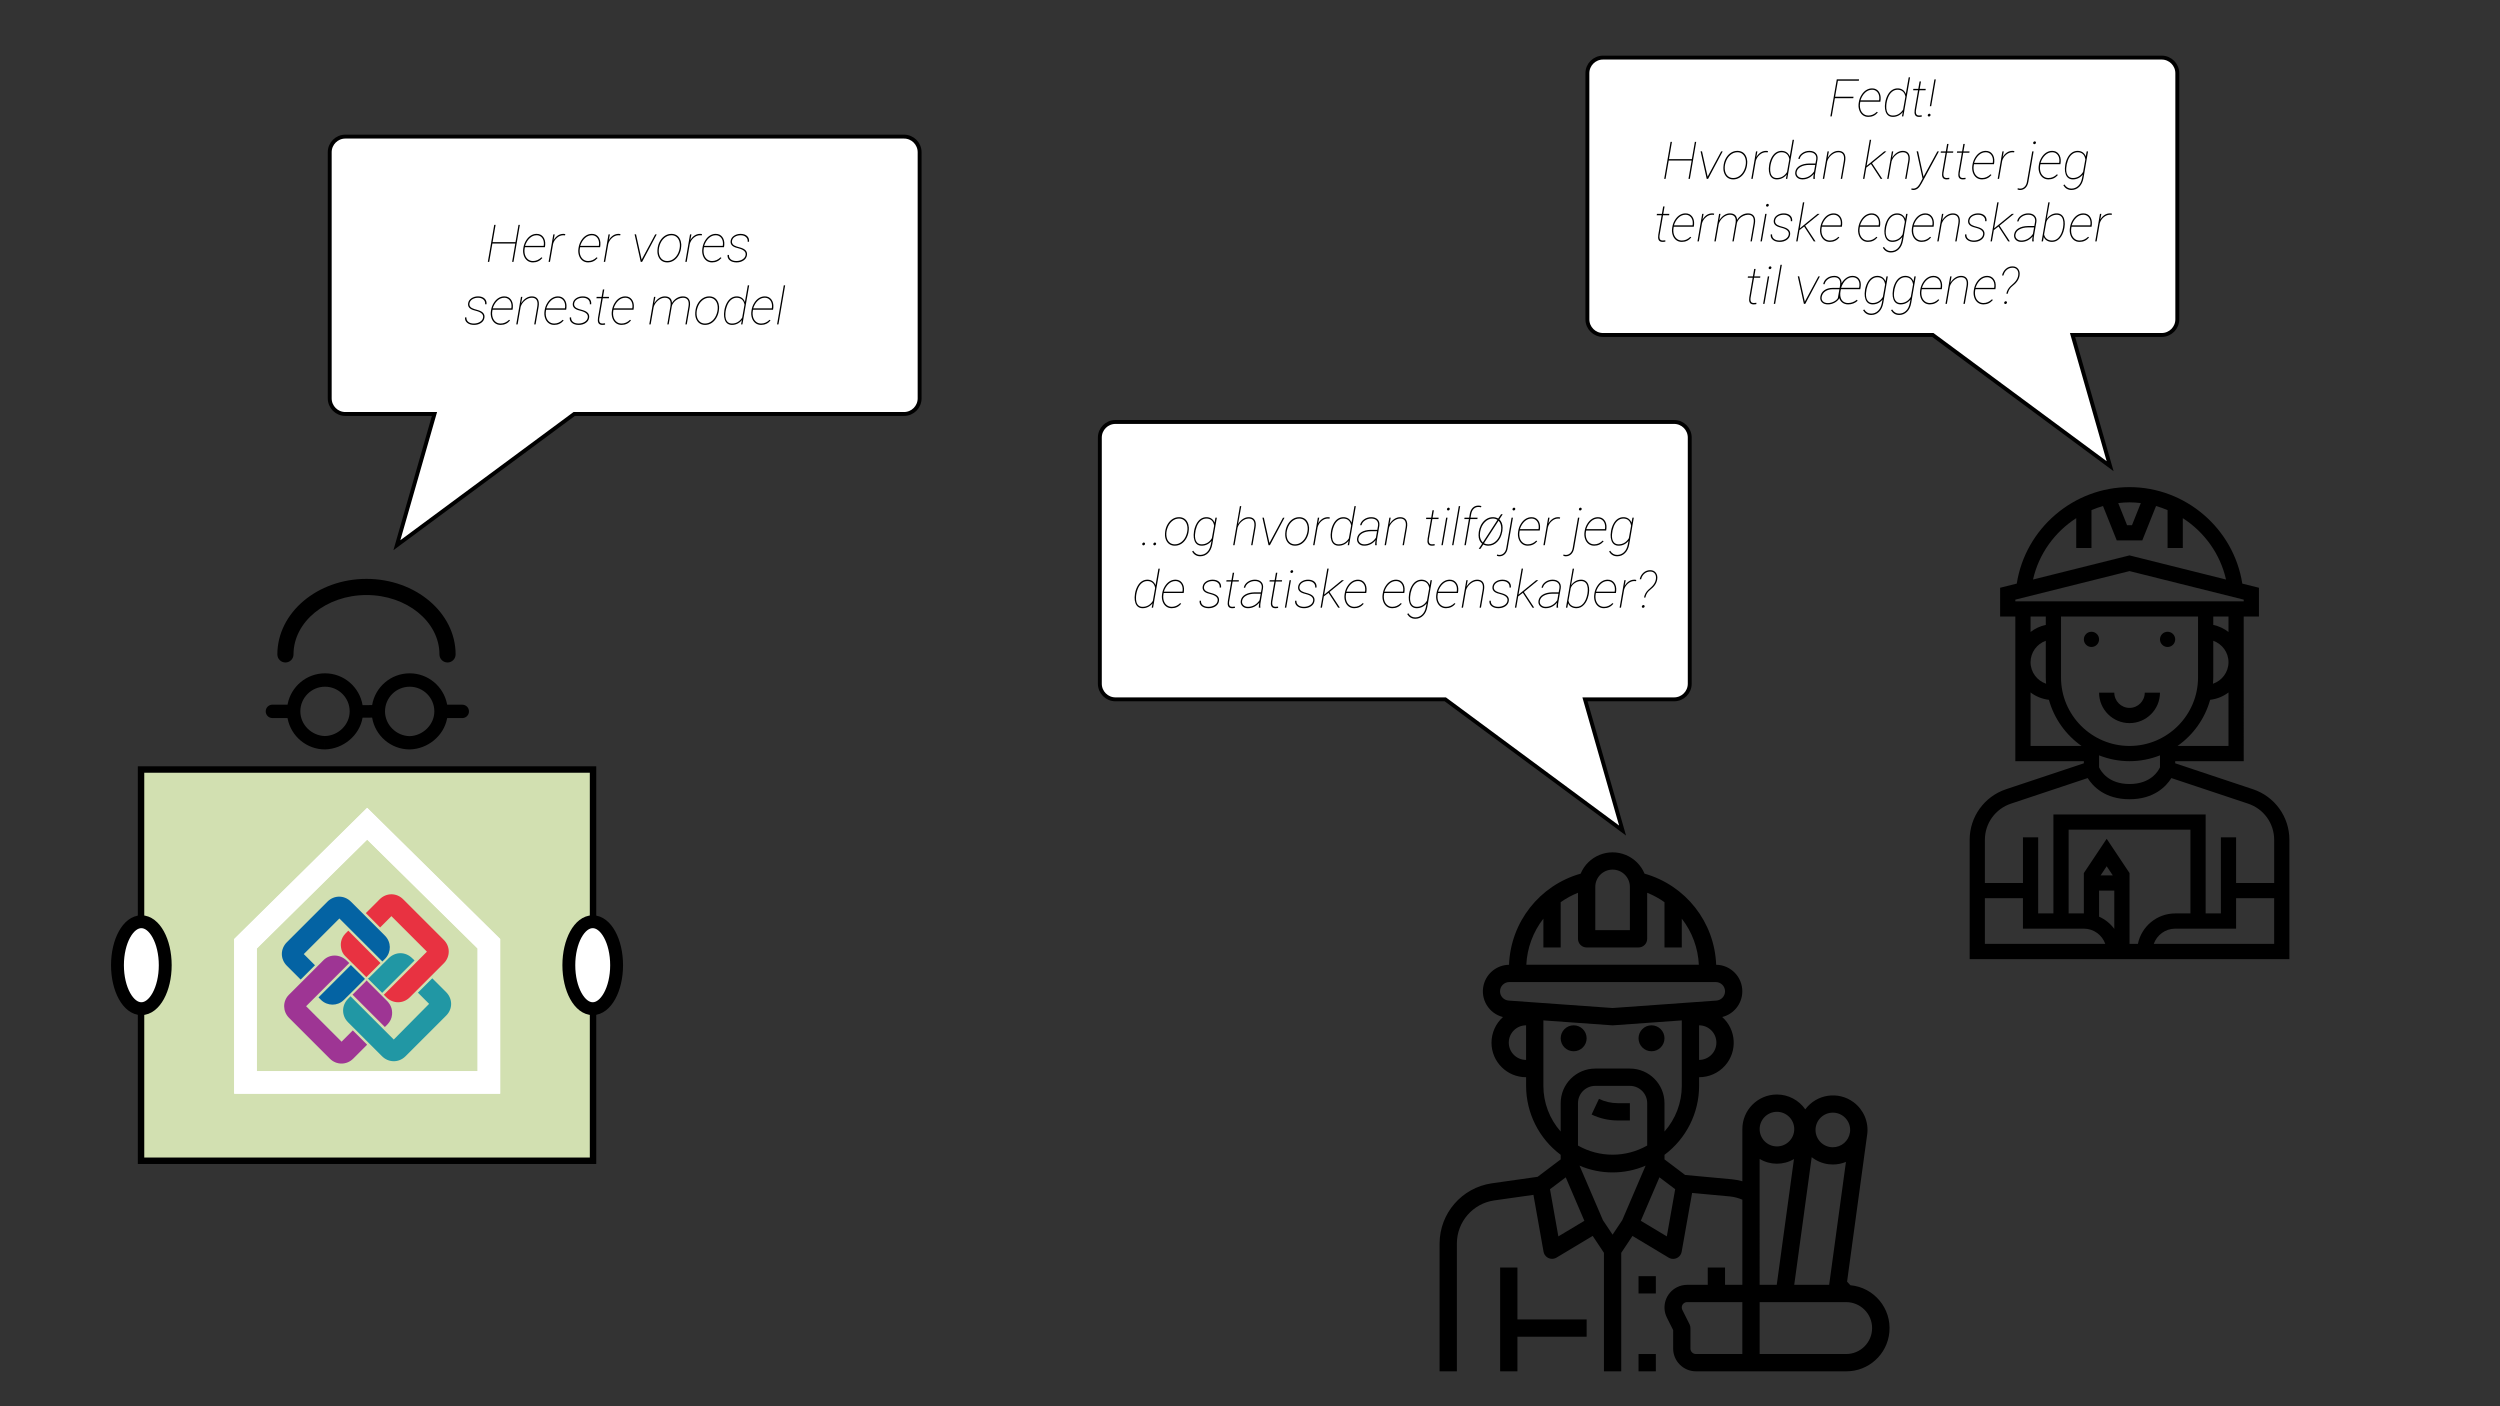 <?xml version="1.0" encoding="utf-8"?>
<!-- Generator: Adobe Illustrator 16.0.0, SVG Export Plug-In . SVG Version: 6.00 Build 0)  -->
<!DOCTYPE svg PUBLIC "-//W3C//DTD SVG 1.1//EN" "http://www.w3.org/Graphics/SVG/1.1/DTD/svg11.dtd">
<svg version="1.1" id="Layer_1" xmlns="http://www.w3.org/2000/svg" xmlns:xlink="http://www.w3.org/1999/xlink" x="0px" y="0px"
	 width="1920px" height="1080px" viewBox="0 0 1920 1080" enable-background="new 0 0 1920 1080" xml:space="preserve">
<rect x="0" y="0" width="1920" height="1080" fill="#333333" stroke="none"/>
<path fill="#FFFFFF" stroke="#000000" stroke-width="3" stroke-miterlimit="10" d="M1591.708,257.26l28.869,100.773L1484.413,257.26
	h-253.295c-6.627,0-12-5.373-12-12V56.239c0-6.627,5.373-12,12-12h429.045c6.627,0,12,5.373,12,12V245.26c0,6.627-5.373,12-12,12
	H1591.708z"/>
<path fill="#FFFFFF" stroke="#000000" stroke-width="3" stroke-miterlimit="10" d="M333.678,317.938l-28.867,100.773
	l136.164-100.773H694.27c6.627,0,12-5.373,12-12V116.917c0-6.627-5.373-12-12-12H265.225c-6.627,0-12,5.373-12,12v189.021
	c0,6.627,5.373,12,12,12H333.678z"/>
<g>
	<path d="M394.366,201.136h-1.055l2.422-14.102h-17.578l-2.441,14.102h-1.055l4.902-28.438h1.055l-2.285,13.281h17.578l2.305-13.281
		h1.035L394.366,201.136z"/>
	<path d="M409.288,201.527c-1.693,0-3.151-0.475-4.375-1.426c-1.224-0.95-2.106-2.249-2.646-3.896
		c-0.541-1.647-0.681-3.375-0.42-5.186l0.156-0.977c0.313-1.901,0.979-3.678,2.002-5.332c1.022-1.653,2.236-2.917,3.643-3.789
		c1.406-0.872,2.91-1.309,4.512-1.309c2.135,0,3.809,0.788,5.02,2.363c1.211,1.576,1.725,3.594,1.543,6.055l-0.059,0.605
		l-0.176,1.23h-15.352l-0.215,1.15c-0.183,1.092-0.189,2.196-0.02,3.314c0.286,1.858,0.999,3.344,2.139,4.455
		c1.139,1.111,2.549,1.674,4.229,1.687c2.435,0.026,4.629-0.931,6.582-2.871l0.703,0.547
		C414.626,200.401,412.205,201.527,409.288,201.527z M412.159,180.667c-2.005,0-3.799,0.752-5.381,2.256s-2.757,3.467-3.525,5.889
		h14.258l0.059-0.254c0.169-0.938,0.182-1.875,0.039-2.813c-0.234-1.536-0.843-2.767-1.826-3.691
		C414.799,181.13,413.591,180.667,412.159,180.667z"/>
	<path d="M433.917,180.765l-1.27-0.098c-1.745,0-3.366,0.644-4.863,1.932c-1.498,1.288-2.5,2.855-3.008,4.703l-2.402,13.834h-1.055
		l3.633-21.133h1.055l-0.82,4.395c0.885-1.51,1.966-2.686,3.242-3.525c1.276-0.84,2.695-1.26,4.258-1.26
		c0.495,0,0.989,0.08,1.484,0.239L433.917,180.765z"/>
	<path d="M451.671,201.527c-1.693,0-3.151-0.475-4.375-1.426c-1.224-0.95-2.106-2.249-2.646-3.896
		c-0.541-1.647-0.681-3.375-0.42-5.186l0.156-0.977c0.313-1.901,0.979-3.678,2.002-5.332c1.022-1.653,2.236-2.917,3.643-3.789
		c1.406-0.872,2.91-1.309,4.512-1.309c2.135,0,3.809,0.788,5.02,2.363c1.211,1.576,1.725,3.594,1.543,6.055l-0.059,0.605
		l-0.176,1.23h-15.352l-0.215,1.15c-0.183,1.092-0.189,2.196-0.02,3.314c0.286,1.858,0.999,3.344,2.139,4.455
		c1.139,1.111,2.549,1.674,4.229,1.687c2.435,0.026,4.629-0.931,6.582-2.871l0.703,0.547
		C457.009,200.401,454.587,201.527,451.671,201.527z M454.542,180.667c-2.005,0-3.799,0.752-5.381,2.256s-2.757,3.467-3.525,5.889
		h14.258l0.059-0.254c0.169-0.938,0.182-1.875,0.039-2.813c-0.234-1.536-0.843-2.767-1.826-3.691
		C457.182,181.13,455.974,180.667,454.542,180.667z"/>
	<path d="M476.3,180.765l-1.27-0.098c-1.745,0-3.366,0.644-4.863,1.932c-1.498,1.288-2.5,2.855-3.008,4.703l-2.402,13.834h-1.055
		l3.633-21.133h1.055l-0.82,4.395c0.885-1.51,1.966-2.686,3.242-3.525c1.276-0.84,2.695-1.26,4.258-1.26
		c0.495,0,0.989,0.08,1.484,0.239L476.3,180.765z"/>
	<path d="M492.784,199.417l10.41-19.395h1.152l-11.23,21.113h-1.035l-4.707-21.152h1.094L492.784,199.417z"/>
	<path d="M505.108,190.16c0.325-1.966,0.983-3.756,1.973-5.371c0.989-1.614,2.227-2.881,3.711-3.799s3.105-1.377,4.863-1.377
		c1.432,0,2.702,0.319,3.809,0.957c1.106,0.638,1.985,1.585,2.637,2.842c0.651,1.257,1.022,2.646,1.113,4.17
		c0.039,0.886-0.039,2.019-0.234,3.398c-0.326,1.966-0.986,3.763-1.982,5.391c-0.996,1.628-2.233,2.894-3.711,3.799
		c-1.478,0.905-3.089,1.357-4.834,1.357c-1.445,0-2.718-0.322-3.818-0.967c-1.101-0.645-1.979-1.588-2.637-2.832
		c-0.658-1.243-1.025-2.64-1.104-4.189C504.841,192.667,504.913,191.54,505.108,190.16z M506.026,194.339
		c0.26,1.888,0.957,3.382,2.09,4.482c1.133,1.101,2.571,1.65,4.316,1.65c2.044,0,3.89-0.716,5.537-2.148
		c1.647-1.432,2.835-3.366,3.564-5.801c0.599-2.018,0.774-3.926,0.527-5.723c-0.287-1.888-0.993-3.382-2.119-4.482
		c-1.126-1.1-2.549-1.65-4.268-1.65c-2.044,0-3.894,0.726-5.547,2.178c-1.654,1.452-2.845,3.376-3.574,5.771
		C505.955,190.609,505.779,192.517,506.026,194.339z"/>
	<path d="M538.917,180.765l-1.27-0.098c-1.745,0-3.366,0.644-4.863,1.932c-1.498,1.288-2.5,2.855-3.008,4.703l-2.402,13.834h-1.055
		l3.633-21.133h1.055l-0.82,4.395c0.885-1.51,1.966-2.686,3.242-3.525c1.276-0.84,2.695-1.26,4.258-1.26
		c0.495,0,0.989,0.08,1.484,0.239L538.917,180.765z"/>
	<path d="M546.827,201.527c-1.693,0-3.151-0.475-4.375-1.426c-1.224-0.95-2.106-2.249-2.646-3.896
		c-0.541-1.647-0.681-3.375-0.42-5.186l0.156-0.977c0.313-1.901,0.979-3.678,2.002-5.332c1.022-1.653,2.236-2.917,3.643-3.789
		c1.406-0.872,2.91-1.309,4.512-1.309c2.135,0,3.809,0.788,5.02,2.363c1.211,1.576,1.725,3.594,1.543,6.055l-0.059,0.605
		l-0.176,1.23h-15.352l-0.215,1.15c-0.183,1.092-0.189,2.196-0.02,3.314c0.286,1.858,0.999,3.344,2.139,4.455
		c1.139,1.111,2.549,1.674,4.229,1.687c2.435,0.026,4.629-0.931,6.582-2.871l0.703,0.547
		C552.166,200.401,549.744,201.527,546.827,201.527z M549.698,180.667c-2.005,0-3.799,0.752-5.381,2.256s-2.757,3.467-3.525,5.889
		h14.258l0.059-0.254c0.169-0.938,0.182-1.875,0.039-2.813c-0.234-1.536-0.843-2.767-1.826-3.691
		C552.338,181.13,551.13,180.667,549.698,180.667z"/>
	<path d="M572.608,195.96c0.469-2.448-1.315-4.186-5.352-5.215l-2.168-0.625c-2.995-0.977-4.31-2.702-3.945-5.176
		c0.234-1.602,1.081-2.891,2.539-3.867c1.458-0.977,3.151-1.465,5.078-1.465c2.122,0,3.782,0.547,4.98,1.641
		c1.198,1.094,1.706,2.559,1.523,4.395h-1.055c0.156-1.484-0.28-2.686-1.309-3.604c-1.029-0.918-2.402-1.377-4.121-1.377
		c-1.667,0-3.119,0.384-4.355,1.152c-1.237,0.769-1.979,1.797-2.227,3.086c-0.391,2.07,0.807,3.542,3.594,4.414l2.91,0.84
		l0.977,0.332c3.034,1.107,4.362,2.937,3.984,5.488c-0.248,1.68-1.12,3.024-2.617,4.033c-1.498,1.009-3.288,1.514-5.371,1.514
		c-2.175,0-3.913-0.53-5.215-1.592c-1.302-1.061-1.862-2.451-1.68-4.17h1.035c-0.065,1.458,0.42,2.607,1.455,3.447
		s2.497,1.26,4.385,1.26c1.797-0.039,3.346-0.472,4.648-1.299C571.605,198.347,572.374,197.276,572.608,195.96z"/>
	<path d="M370.987,243.96c0.469-2.448-1.315-4.186-5.352-5.215l-2.168-0.625c-2.995-0.977-4.31-2.702-3.945-5.176
		c0.234-1.602,1.081-2.891,2.539-3.867c1.458-0.977,3.151-1.465,5.078-1.465c2.122,0,3.782,0.547,4.98,1.641
		c1.198,1.094,1.706,2.559,1.523,4.395h-1.055c0.156-1.484-0.28-2.686-1.309-3.604c-1.029-0.918-2.402-1.377-4.121-1.377
		c-1.667,0-3.119,0.384-4.355,1.152c-1.237,0.769-1.979,1.797-2.227,3.086c-0.391,2.07,0.807,3.542,3.594,4.414l2.91,0.84
		l0.977,0.332c3.034,1.107,4.362,2.937,3.984,5.488c-0.248,1.68-1.12,3.024-2.617,4.033c-1.498,1.009-3.288,1.514-5.371,1.514
		c-2.175,0-3.913-0.53-5.215-1.592c-1.302-1.061-1.862-2.451-1.68-4.17h1.035c-0.065,1.458,0.42,2.607,1.455,3.447
		s2.497,1.26,4.385,1.26c1.797-0.039,3.346-0.472,4.648-1.299C369.984,246.347,370.753,245.276,370.987,243.96z"/>
	<path d="M384.444,249.527c-1.693,0-3.151-0.475-4.375-1.426c-1.224-0.95-2.106-2.249-2.646-3.896
		c-0.541-1.647-0.681-3.375-0.42-5.186l0.156-0.977c0.313-1.901,0.979-3.678,2.002-5.332c1.022-1.653,2.236-2.917,3.643-3.789
		c1.406-0.872,2.91-1.309,4.512-1.309c2.135,0,3.809,0.788,5.02,2.363c1.211,1.576,1.725,3.594,1.543,6.055l-0.059,0.605
		l-0.176,1.23h-15.352l-0.215,1.15c-0.183,1.092-0.189,2.196-0.02,3.314c0.286,1.858,0.999,3.344,2.139,4.455
		c1.139,1.111,2.549,1.674,4.229,1.687c2.435,0.026,4.629-0.931,6.582-2.871l0.703,0.547
		C389.783,248.401,387.361,249.527,384.444,249.527z M387.315,228.667c-2.005,0-3.799,0.752-5.381,2.256s-2.757,3.467-3.525,5.889
		h14.258l0.059-0.254c0.169-0.938,0.182-1.875,0.039-2.813c-0.234-1.536-0.843-2.767-1.826-3.691
		C389.955,229.13,388.748,228.667,387.315,228.667z"/>
	<path d="M400.245,232.925c1.055-1.706,2.298-3.018,3.73-3.936c1.432-0.918,2.91-1.377,4.434-1.377c1.614,0,2.884,0.417,3.809,1.25
		c0.924,0.833,1.458,2.038,1.602,3.613c0.078,0.99,0.026,2.025-0.156,3.105l-2.344,13.555h-1.055l2.344-13.542
		c0.156-0.91,0.221-1.808,0.195-2.692c-0.065-1.379-0.472-2.433-1.221-3.161c-0.749-0.729-1.82-1.086-3.213-1.073
		c-1.784,0.026-3.5,0.719-5.146,2.078c-1.647,1.359-2.764,2.982-3.35,4.868l-2.344,13.522h-1.055l3.633-21.133h1.055
		L400.245,232.925z"/>
	<path d="M425.616,249.527c-1.693,0-3.151-0.475-4.375-1.426c-1.224-0.95-2.106-2.249-2.646-3.896
		c-0.541-1.647-0.681-3.375-0.42-5.186l0.156-0.977c0.313-1.901,0.979-3.678,2.002-5.332c1.022-1.653,2.236-2.917,3.643-3.789
		c1.406-0.872,2.91-1.309,4.512-1.309c2.135,0,3.809,0.788,5.02,2.363c1.211,1.576,1.725,3.594,1.543,6.055l-0.059,0.605
		l-0.176,1.23h-15.352l-0.215,1.15c-0.183,1.092-0.189,2.196-0.02,3.314c0.286,1.858,0.999,3.344,2.139,4.455
		c1.139,1.111,2.549,1.674,4.229,1.687c2.435,0.026,4.629-0.931,6.582-2.871l0.703,0.547
		C430.955,248.401,428.533,249.527,425.616,249.527z M428.487,228.667c-2.005,0-3.799,0.752-5.381,2.256s-2.757,3.467-3.525,5.889
		h14.258l0.059-0.254c0.169-0.938,0.182-1.875,0.039-2.813c-0.234-1.536-0.843-2.767-1.826-3.691
		C431.127,229.13,429.919,228.667,428.487,228.667z"/>
	<path d="M451.397,243.96c0.469-2.448-1.315-4.186-5.352-5.215l-2.168-0.625c-2.995-0.977-4.31-2.702-3.945-5.176
		c0.234-1.602,1.081-2.891,2.539-3.867c1.458-0.977,3.151-1.465,5.078-1.465c2.122,0,3.782,0.547,4.98,1.641
		c1.198,1.094,1.706,2.559,1.523,4.395h-1.055c0.156-1.484-0.28-2.686-1.309-3.604c-1.029-0.918-2.402-1.377-4.121-1.377
		c-1.667,0-3.119,0.384-4.355,1.152c-1.237,0.769-1.979,1.797-2.227,3.086c-0.391,2.07,0.807,3.542,3.594,4.414l2.91,0.84
		l0.977,0.332c3.034,1.107,4.362,2.937,3.984,5.488c-0.248,1.68-1.12,3.024-2.617,4.033c-1.498,1.009-3.288,1.514-5.371,1.514
		c-2.175,0-3.913-0.53-5.215-1.592c-1.302-1.061-1.862-2.451-1.68-4.17h1.035c-0.065,1.458,0.42,2.607,1.455,3.447
		s2.497,1.26,4.385,1.26c1.797-0.039,3.346-0.472,4.648-1.299C450.395,246.347,451.163,245.276,451.397,243.96z"/>
	<path d="M464.093,222.3l-0.977,5.703h4.629l-0.137,1.055h-4.688l-2.676,15.484l-0.078,1.075c-0.039,0.886,0.143,1.581,0.547,2.083
		c0.403,0.501,1.016,0.759,1.836,0.772c0.364,0,1.074-0.059,2.129-0.176l0.039,0.996c-0.599,0.156-1.309,0.234-2.129,0.234
		c-2.214,0-3.366-1.141-3.457-3.421c-0.026-0.665,0.02-1.342,0.137-2.033l2.578-15.014h-3.77l0.156-1.055h3.809l0.977-5.703H464.093
		z"/>
	<path d="M477.335,249.527c-1.693,0-3.151-0.475-4.375-1.426c-1.224-0.95-2.106-2.249-2.646-3.896
		c-0.541-1.647-0.681-3.375-0.42-5.186l0.156-0.977c0.313-1.901,0.979-3.678,2.002-5.332c1.022-1.653,2.236-2.917,3.643-3.789
		c1.406-0.872,2.91-1.309,4.512-1.309c2.135,0,3.809,0.788,5.02,2.363c1.211,1.576,1.725,3.594,1.543,6.055l-0.059,0.605
		l-0.176,1.23h-15.352l-0.215,1.15c-0.183,1.092-0.189,2.196-0.02,3.314c0.286,1.858,0.999,3.344,2.139,4.455
		c1.139,1.111,2.549,1.674,4.229,1.687c2.435,0.026,4.629-0.931,6.582-2.871l0.703,0.547
		C482.673,248.401,480.251,249.527,477.335,249.527z M480.206,228.667c-2.005,0-3.799,0.752-5.381,2.256s-2.757,3.467-3.525,5.889
		h14.258l0.059-0.254c0.169-0.938,0.182-1.875,0.039-2.813c-0.234-1.536-0.843-2.767-1.826-3.691
		C482.846,229.13,481.638,228.667,480.206,228.667z"/>
	<path d="M513.526,249.136h-1.035l2.422-14.049c0.143-0.885,0.188-1.724,0.137-2.518c-0.104-1.261-0.544-2.23-1.318-2.907
		c-0.775-0.676-1.846-1.008-3.213-0.995c-1.823,0.026-3.558,0.745-5.205,2.156c-1.647,1.412-2.744,3.067-3.291,4.966l-2.324,13.347
		h-1.055l3.633-21.133h1.074l-0.938,5c1.055-1.731,2.292-3.063,3.711-3.994c1.419-0.931,2.897-1.396,4.434-1.396
		c1.745,0,3.089,0.433,4.033,1.299c0.944,0.866,1.442,2.1,1.494,3.701c0.938-1.523,2.148-2.737,3.633-3.643
		c1.484-0.905,3.066-1.357,4.746-1.357c1.627,0,2.91,0.423,3.848,1.27c0.938,0.847,1.478,2.044,1.621,3.594
		c0.078,0.99,0.026,2.025-0.156,3.105l-2.344,13.555h-1.035l2.344-13.659c0.156-0.897,0.215-1.763,0.176-2.595
		c-0.065-1.379-0.479-2.429-1.24-3.151s-1.846-1.076-3.252-1.063c-1.224,0.039-2.438,0.345-3.643,0.917
		c-1.205,0.573-2.24,1.35-3.105,2.332c-0.866,0.982-1.436,2.039-1.709,3.171L513.526,249.136z"/>
	<path d="M534.151,238.16c0.325-1.966,0.983-3.756,1.973-5.371c0.989-1.614,2.227-2.881,3.711-3.799s3.105-1.377,4.863-1.377
		c1.432,0,2.702,0.319,3.809,0.957c1.106,0.638,1.985,1.585,2.637,2.842c0.651,1.257,1.022,2.646,1.113,4.17
		c0.039,0.886-0.039,2.019-0.234,3.398c-0.326,1.966-0.986,3.763-1.982,5.391c-0.996,1.628-2.233,2.894-3.711,3.799
		c-1.478,0.905-3.089,1.357-4.834,1.357c-1.445,0-2.718-0.322-3.818-0.967c-1.101-0.645-1.979-1.588-2.637-2.832
		c-0.658-1.243-1.025-2.64-1.104-4.189C533.884,240.667,533.956,239.54,534.151,238.16z M535.069,242.339
		c0.26,1.888,0.957,3.382,2.09,4.482c1.133,1.101,2.571,1.65,4.316,1.65c2.044,0,3.89-0.716,5.537-2.148
		c1.647-1.432,2.835-3.366,3.564-5.801c0.599-2.018,0.774-3.926,0.527-5.723c-0.287-1.888-0.993-3.382-2.119-4.482
		c-1.126-1.1-2.549-1.65-4.268-1.65c-2.044,0-3.894,0.726-5.547,2.178c-1.654,1.452-2.845,3.376-3.574,5.771
		C534.998,238.609,534.822,240.517,535.069,242.339z"/>
	<path d="M556.3,238.355c0.364-2.122,1.006-4.023,1.924-5.703s2.028-2.939,3.33-3.779c1.302-0.84,2.721-1.26,4.258-1.26
		c1.484,0,2.776,0.371,3.877,1.113c1.1,0.742,1.897,1.797,2.393,3.164l2.227-12.754h1.055l-5.176,30h-1.055l0.664-3.379
		c-0.938,1.185-2.058,2.109-3.359,2.773c-1.302,0.664-2.722,0.996-4.258,0.996c-1.38,0-2.539-0.342-3.477-1.025
		s-1.631-1.686-2.08-3.008c-0.449-1.321-0.648-2.776-0.596-4.365C556.052,240.386,556.144,239.462,556.3,238.355z M557.101,240.835
		c-0.104,1.433,0.006,2.748,0.332,3.945c0.325,1.198,0.889,2.113,1.689,2.744c0.801,0.632,1.807,0.947,3.018,0.947
		c1.692,0.013,3.213-0.391,4.561-1.211s2.451-1.94,3.311-3.359l1.758-9.902c-0.273-1.692-0.928-3.004-1.963-3.936
		c-1.035-0.931-2.367-1.396-3.994-1.396c-1.654,0-3.125,0.55-4.414,1.65c-1.289,1.101-2.298,2.627-3.027,4.58
		C557.641,236.851,557.218,238.831,557.101,240.835z"/>
	<path d="M584.503,249.527c-1.693,0-3.151-0.475-4.375-1.426c-1.224-0.95-2.106-2.249-2.646-3.896
		c-0.541-1.647-0.681-3.375-0.42-5.186l0.156-0.977c0.313-1.901,0.979-3.678,2.002-5.332c1.022-1.653,2.236-2.917,3.643-3.789
		c1.406-0.872,2.91-1.309,4.512-1.309c2.135,0,3.809,0.788,5.02,2.363c1.211,1.576,1.725,3.594,1.543,6.055l-0.059,0.605
		l-0.176,1.23h-15.352l-0.215,1.15c-0.183,1.092-0.189,2.196-0.02,3.314c0.286,1.858,0.999,3.344,2.139,4.455
		c1.139,1.111,2.549,1.674,4.229,1.687c2.435,0.026,4.629-0.931,6.582-2.871l0.703,0.547
		C589.841,248.401,587.419,249.527,584.503,249.527z M587.374,228.667c-2.005,0-3.799,0.752-5.381,2.256s-2.757,3.467-3.525,5.889
		h14.258l0.059-0.254c0.169-0.938,0.182-1.875,0.039-2.813c-0.234-1.536-0.843-2.767-1.826-3.691
		C590.014,229.13,588.806,228.667,587.374,228.667z"/>
	<path d="M597.843,249.136h-1.055l5.156-30h1.055L597.843,249.136z"/>
</g>
<g>
	<path d="M1423.334,75.405h-14.141l-2.422,13.984h-1.055l4.922-28.438h17.09l-0.137,1.055h-16.074l-2.148,12.305h14.121
		L1423.334,75.405z"/>
	<path d="M1434.897,89.78c-1.693,0-3.152-0.475-4.375-1.426c-1.225-0.95-2.107-2.249-2.646-3.896
		c-0.541-1.647-0.682-3.375-0.42-5.186l0.156-0.977c0.313-1.901,0.979-3.678,2.002-5.332c1.021-1.653,2.236-2.917,3.643-3.789
		c1.406-0.872,2.91-1.309,4.512-1.309c2.135,0,3.809,0.788,5.02,2.363c1.211,1.576,1.725,3.594,1.543,6.055l-0.059,0.605
		l-0.176,1.23h-15.352l-0.215,1.15c-0.184,1.092-0.189,2.196-0.02,3.314c0.285,1.858,0.998,3.344,2.139,4.455
		c1.139,1.111,2.549,1.674,4.229,1.687c2.434,0.026,4.629-0.931,6.582-2.871l0.703,0.547
		C1440.235,88.654,1437.813,89.78,1434.897,89.78z M1437.768,68.92c-2.006,0-3.799,0.752-5.381,2.256s-2.758,3.467-3.525,5.889
		h14.258l0.059-0.254c0.168-0.938,0.182-1.875,0.039-2.813c-0.234-1.536-0.844-2.767-1.826-3.691
		C1440.407,69.383,1439.2,68.92,1437.768,68.92z"/>
	<path d="M1447.866,78.608c0.363-2.122,1.006-4.023,1.924-5.703s2.027-2.939,3.33-3.779c1.301-0.84,2.721-1.26,4.258-1.26
		c1.484,0,2.775,0.371,3.877,1.113c1.1,0.742,1.896,1.797,2.393,3.164l2.227-12.754h1.055l-5.176,30h-1.055l0.664-3.379
		c-0.938,1.185-2.059,2.109-3.359,2.773c-1.303,0.664-2.723,0.996-4.258,0.996c-1.381,0-2.539-0.342-3.477-1.025
		s-1.631-1.686-2.08-3.008c-0.449-1.321-0.648-2.776-0.596-4.365C1447.618,80.639,1447.709,79.715,1447.866,78.608z
		 M1448.667,81.088c-0.105,1.433,0.006,2.748,0.332,3.945c0.324,1.198,0.889,2.113,1.689,2.744c0.801,0.632,1.807,0.947,3.018,0.947
		c1.691,0.013,3.213-0.391,4.561-1.211s2.451-1.94,3.311-3.359l1.758-9.902c-0.273-1.692-0.928-3.004-1.963-3.936
		c-1.035-0.931-2.367-1.396-3.994-1.396c-1.654,0-3.125,0.55-4.414,1.65c-1.289,1.101-2.299,2.627-3.027,4.58
		C1449.206,77.104,1448.784,79.083,1448.667,81.088z"/>
	<path d="M1475.307,62.553l-0.977,5.703h4.629l-0.137,1.055h-4.688l-2.676,15.484l-0.078,1.075
		c-0.039,0.886,0.143,1.581,0.547,2.083c0.402,0.501,1.016,0.759,1.836,0.772c0.363,0,1.074-0.059,2.129-0.176l0.039,0.996
		c-0.6,0.156-1.309,0.234-2.129,0.234c-2.215,0-3.367-1.141-3.457-3.421c-0.027-0.665,0.02-1.342,0.137-2.033l2.578-15.014h-3.77
		l0.156-1.055h3.809l0.977-5.703H1475.307z"/>
	<path d="M1480.522,88.393c0.039-0.26,0.178-0.501,0.42-0.723c0.24-0.221,0.498-0.332,0.771-0.332c0.299,0,0.539,0.117,0.723,0.352
		c0.182,0.234,0.254,0.495,0.215,0.781c-0.039,0.261-0.184,0.498-0.43,0.713c-0.248,0.215-0.508,0.322-0.781,0.322
		c-0.301-0.013-0.541-0.13-0.723-0.352C1480.534,88.934,1480.469,88.68,1480.522,88.393z M1483.159,81.557h-1.055l3.535-20.605
		h1.055L1483.159,81.557z"/>
	<path d="M1297.807,137.389h-1.055l2.422-14.102h-17.578l-2.441,14.102h-1.055l4.902-28.438h1.055l-2.285,13.281h17.578
		l2.305-13.281h1.035L1297.807,137.389z"/>
	<path d="M1311.459,135.67l10.41-19.395h1.152l-11.23,21.113h-1.035l-4.707-21.152h1.094L1311.459,135.67z"/>
	<path d="M1323.784,126.413c0.324-1.966,0.982-3.756,1.973-5.371c0.988-1.614,2.227-2.881,3.711-3.799s3.105-1.377,4.863-1.377
		c1.432,0,2.701,0.319,3.809,0.957c1.105,0.638,1.984,1.585,2.637,2.842c0.65,1.257,1.021,2.646,1.113,4.17
		c0.039,0.886-0.039,2.019-0.234,3.398c-0.326,1.966-0.986,3.763-1.982,5.391c-0.996,1.628-2.234,2.894-3.711,3.799
		c-1.479,0.905-3.09,1.357-4.834,1.357c-1.445,0-2.719-0.322-3.818-0.967c-1.102-0.645-1.98-1.588-2.637-2.832
		c-0.658-1.243-1.025-2.64-1.104-4.189C1323.516,128.919,1323.588,127.793,1323.784,126.413z M1324.702,130.592
		c0.26,1.888,0.957,3.382,2.09,4.482c1.133,1.101,2.57,1.65,4.316,1.65c2.043,0,3.889-0.716,5.537-2.148
		c1.646-1.432,2.834-3.366,3.564-5.801c0.598-2.018,0.773-3.926,0.527-5.723c-0.287-1.888-0.994-3.382-2.119-4.482
		c-1.127-1.1-2.549-1.65-4.268-1.65c-2.045,0-3.895,0.726-5.547,2.178c-1.654,1.452-2.846,3.376-3.574,5.771
		C1324.629,126.862,1324.454,128.77,1324.702,130.592z"/>
	<path d="M1357.592,117.018l-1.27-0.098c-1.746,0-3.367,0.644-4.863,1.932c-1.498,1.288-2.5,2.855-3.008,4.703l-2.402,13.834h-1.055
		l3.633-21.133h1.055l-0.82,4.395c0.885-1.51,1.965-2.686,3.242-3.525c1.275-0.84,2.695-1.26,4.258-1.26
		c0.494,0,0.988,0.08,1.484,0.239L1357.592,117.018z"/>
	<path d="M1358.725,126.608c0.363-2.122,1.006-4.023,1.924-5.703s2.027-2.939,3.33-3.779c1.301-0.84,2.721-1.26,4.258-1.26
		c1.484,0,2.775,0.371,3.877,1.113c1.1,0.742,1.896,1.797,2.393,3.164l2.227-12.754h1.055l-5.176,30h-1.055l0.664-3.379
		c-0.938,1.185-2.059,2.109-3.359,2.773c-1.303,0.664-2.723,0.996-4.258,0.996c-1.381,0-2.539-0.342-3.477-1.025
		s-1.631-1.686-2.08-3.008c-0.449-1.321-0.648-2.776-0.596-4.365C1358.477,128.639,1358.569,127.715,1358.725,126.608z
		 M1359.526,129.088c-0.105,1.433,0.006,2.748,0.332,3.945c0.324,1.198,0.889,2.113,1.689,2.744
		c0.801,0.632,1.807,0.947,3.018,0.947c1.691,0.013,3.213-0.391,4.561-1.211s2.451-1.94,3.311-3.359l1.758-9.902
		c-0.273-1.692-0.928-3.004-1.963-3.936c-1.035-0.931-2.367-1.396-3.994-1.396c-1.654,0-3.125,0.55-4.414,1.65
		c-1.289,1.101-2.299,2.627-3.027,4.58C1360.065,125.104,1359.643,127.083,1359.526,129.088z"/>
	<path d="M1392.631,137.389c-0.039-1.146,0.084-2.435,0.371-3.867c-1.094,1.341-2.393,2.39-3.896,3.145s-3.135,1.126-4.893,1.113
		c-1.771,0-3.184-0.547-4.238-1.641s-1.453-2.461-1.191-4.102c0.324-1.992,1.428-3.548,3.311-4.668
		c1.881-1.12,4.268-1.712,7.158-1.777h5.02l0.566-3.086c0.273-1.731-0.072-3.096-1.035-4.092c-0.965-0.996-2.352-1.494-4.16-1.494
		c-1.771,0-3.373,0.472-4.805,1.416c-1.434,0.944-2.332,2.185-2.695,3.721l-1.055-0.039c0.363-1.81,1.367-3.288,3.008-4.434
		c1.641-1.146,3.488-1.719,5.547-1.719c2.148,0,3.795,0.609,4.941,1.826c1.145,1.218,1.568,2.835,1.27,4.854l-1.934,11.289
		l-0.137,1.328c-0.066,0.69-0.039,1.374,0.078,2.051l-0.02,0.176H1392.631z M1384.194,136.725c1.744,0.026,3.404-0.394,4.98-1.26
		c1.574-0.866,2.916-2.132,4.023-3.799l0.898-5.02h-4.727c-2.631,0.052-4.803,0.557-6.514,1.514
		c-1.713,0.957-2.725,2.269-3.037,3.936c-0.234,1.289,0.074,2.376,0.928,3.262C1381.598,136.244,1382.749,136.699,1384.194,136.725z
		"/>
	<path d="M1403.667,121.178c1.055-1.706,2.297-3.018,3.73-3.936c1.432-0.918,2.91-1.377,4.434-1.377c1.613,0,2.883,0.417,3.809,1.25
		c0.924,0.833,1.457,2.038,1.602,3.613c0.078,0.99,0.025,2.025-0.156,3.105l-2.344,13.555h-1.055l2.344-13.542
		c0.156-0.91,0.221-1.808,0.195-2.692c-0.066-1.379-0.473-2.433-1.221-3.161c-0.75-0.729-1.82-1.086-3.213-1.073
		c-1.785,0.026-3.5,0.719-5.146,2.078c-1.648,1.359-2.764,2.982-3.35,4.868l-2.344,13.522h-1.055l3.633-21.133h1.055
		L1403.667,121.178z"/>
	<path d="M1436.909,125.983l-0.059,0.039l-3.516,2.676l-1.484,8.691h-1.055l5.176-30h1.055l-3.457,19.98l13.574-11.094h1.621
		l-11.074,9.043l7.93,12.07h-1.289L1436.909,125.983z"/>
	<path d="M1453.12,121.178c1.055-1.706,2.297-3.018,3.73-3.936c1.432-0.918,2.91-1.377,4.434-1.377c1.613,0,2.883,0.417,3.809,1.25
		c0.924,0.833,1.457,2.038,1.602,3.613c0.078,0.99,0.025,2.025-0.156,3.105l-2.344,13.555h-1.055l2.344-13.542
		c0.156-0.91,0.221-1.808,0.195-2.692c-0.066-1.379-0.473-2.433-1.221-3.161c-0.75-0.729-1.82-1.086-3.213-1.073
		c-1.785,0.026-3.5,0.719-5.146,2.078c-1.648,1.359-2.764,2.982-3.35,4.868l-2.344,13.522h-1.055l3.633-21.133h1.055
		L1453.12,121.178z"/>
	<path d="M1477.28,135.749l0.195-0.41l10.41-19.063h1.191l-13.359,24.668c-0.965,1.823-1.941,3.102-2.93,3.838
		c-0.99,0.735-2.09,1.116-3.301,1.143c-0.495,0-1.016-0.073-1.563-0.219l0.117-1.012c0.664,0.117,1.106,0.176,1.328,0.176
		c1.73,0,3.229-0.963,4.492-2.889l0.781-1.288l1.895-3.533l-4.57-20.923h1.113L1477.28,135.749z"/>
	<path d="M1496.459,110.553l-0.977,5.703h4.629l-0.137,1.055h-4.688l-2.676,15.484l-0.078,1.075
		c-0.039,0.886,0.143,1.581,0.547,2.083c0.402,0.501,1.016,0.759,1.836,0.772c0.363,0,1.074-0.059,2.129-0.176l0.039,0.996
		c-0.6,0.156-1.309,0.234-2.129,0.234c-2.215,0-3.367-1.141-3.457-3.421c-0.027-0.665,0.02-1.342,0.137-2.033l2.578-15.014h-3.77
		l0.156-1.055h3.809l0.977-5.703H1496.459z"/>
	<path d="M1508.94,110.553l-0.977,5.703h4.629l-0.137,1.055h-4.688l-2.676,15.484l-0.078,1.075
		c-0.039,0.886,0.143,1.581,0.547,2.083c0.402,0.501,1.016,0.759,1.836,0.772c0.363,0,1.074-0.059,2.129-0.176l0.039,0.996
		c-0.6,0.156-1.309,0.234-2.129,0.234c-2.215,0-3.367-1.141-3.457-3.421c-0.027-0.665,0.02-1.342,0.137-2.033l2.578-15.014h-3.77
		l0.156-1.055h3.809l0.977-5.703H1508.94z"/>
	<path d="M1522.182,137.78c-1.693,0-3.152-0.475-4.375-1.426c-1.225-0.95-2.107-2.249-2.646-3.896
		c-0.541-1.647-0.682-3.375-0.42-5.186l0.156-0.977c0.313-1.901,0.979-3.678,2.002-5.332c1.021-1.653,2.236-2.917,3.643-3.789
		c1.406-0.872,2.91-1.309,4.512-1.309c2.135,0,3.809,0.788,5.02,2.363c1.211,1.576,1.725,3.594,1.543,6.055l-0.059,0.605
		l-0.176,1.23h-15.352l-0.215,1.15c-0.184,1.092-0.189,2.196-0.02,3.314c0.285,1.858,0.998,3.344,2.139,4.455
		c1.139,1.111,2.549,1.674,4.229,1.687c2.434,0.026,4.629-0.931,6.582-2.871l0.703,0.547
		C1527.52,136.654,1525.098,137.78,1522.182,137.78z M1525.053,116.92c-2.006,0-3.799,0.752-5.381,2.256s-2.758,3.467-3.525,5.889
		h14.258l0.059-0.254c0.168-0.938,0.182-1.875,0.039-2.813c-0.234-1.536-0.844-2.767-1.826-3.691
		C1527.692,117.383,1526.485,116.92,1525.053,116.92z"/>
	<path d="M1546.811,117.018l-1.27-0.098c-1.746,0-3.367,0.644-4.863,1.932c-1.498,1.288-2.5,2.855-3.008,4.703l-2.402,13.834h-1.055
		l3.633-21.133h1.055l-0.82,4.395c0.885-1.51,1.965-2.686,3.242-3.525c1.275-0.84,2.695-1.26,4.258-1.26
		c0.494,0,0.988,0.08,1.484,0.239L1546.811,117.018z"/>
	<path d="M1561.811,116.256l-4.043,23.438c-0.34,1.966-1.082,3.496-2.227,4.59c-1.146,1.094-2.546,1.641-4.199,1.641
		c-0.495,0-1.12-0.13-1.875-0.391l0.195-1.016c0.611,0.234,1.178,0.352,1.699,0.352c1.328,0.026,2.48-0.43,3.457-1.367
		s1.602-2.207,1.875-3.809l4.063-23.438H1561.811z M1561.479,109.616c0.039-0.26,0.178-0.501,0.42-0.723
		c0.24-0.221,0.498-0.332,0.771-0.332c0.299,0,0.543,0.117,0.732,0.352c0.188,0.234,0.256,0.495,0.205,0.781
		c-0.039,0.261-0.184,0.498-0.43,0.713c-0.248,0.215-0.508,0.322-0.781,0.322c-0.301-0.013-0.541-0.13-0.723-0.352
		C1561.491,110.156,1561.426,109.902,1561.479,109.616z"/>
	<path d="M1573.198,137.78c-1.693,0-3.152-0.475-4.375-1.426c-1.225-0.95-2.107-2.249-2.646-3.896
		c-0.541-1.647-0.682-3.375-0.42-5.186l0.156-0.977c0.313-1.901,0.979-3.678,2.002-5.332c1.021-1.653,2.236-2.917,3.643-3.789
		c1.406-0.872,2.91-1.309,4.512-1.309c2.135,0,3.809,0.788,5.02,2.363c1.211,1.576,1.725,3.594,1.543,6.055l-0.059,0.605
		l-0.176,1.23h-15.352l-0.215,1.15c-0.184,1.092-0.189,2.196-0.02,3.314c0.285,1.858,0.998,3.344,2.139,4.455
		c1.139,1.111,2.549,1.674,4.229,1.687c2.434,0.026,4.629-0.931,6.582-2.871l0.703,0.547
		C1578.536,136.654,1576.114,137.78,1573.198,137.78z M1576.069,116.92c-2.006,0-3.799,0.752-5.381,2.256s-2.758,3.467-3.525,5.889
		h14.258l0.059-0.254c0.168-0.938,0.182-1.875,0.039-2.813c-0.234-1.536-0.844-2.767-1.826-3.691
		C1578.708,117.383,1577.5,116.92,1576.069,116.92z"/>
	<path d="M1586.108,126.608c0.363-2.122,1.006-4.023,1.924-5.703s2.027-2.939,3.33-3.779c1.301-0.84,2.721-1.26,4.258-1.26
		c1.523,0,2.828,0.381,3.916,1.143c1.086,0.762,1.865,1.8,2.334,3.115l0.703-3.867h1.055l-3.496,20.391
		c-0.496,2.903-1.58,5.172-3.252,6.807c-1.674,1.634-3.682,2.451-6.025,2.451c-2.67,0-4.74-1.201-6.211-3.603l0.801-0.666
		c1.34,2.143,3.125,3.214,5.352,3.214c2.031,0,3.779-0.686,5.244-2.057c1.465-1.372,2.443-3.305,2.939-5.8l0.586-2.944
		c-0.938,1.185-2.055,2.103-3.35,2.754c-1.297,0.651-2.705,0.977-4.229,0.977c-1.381,0-2.539-0.342-3.477-1.025
		s-1.631-1.686-2.08-3.008c-0.449-1.321-0.648-2.776-0.596-4.365C1585.86,128.639,1585.952,127.715,1586.108,126.608z
		 M1586.889,129.088c-0.17,2.37,0.186,4.235,1.064,5.596c0.879,1.361,2.209,2.041,3.994,2.041c1.68,0,3.195-0.413,4.551-1.24
		c1.354-0.827,2.461-1.989,3.32-3.486l1.719-9.59c-0.262-1.784-0.902-3.145-1.924-4.082c-1.023-0.938-2.354-1.406-3.994-1.406
		c-1.668,0-3.152,0.56-4.453,1.68c-1.303,1.12-2.313,2.656-3.027,4.609C1587.422,125.163,1587.006,127.123,1586.889,129.088z"/>
	<path d="M1278.383,158.553l-0.977,5.703h4.629l-0.137,1.055h-4.688l-2.676,15.484l-0.078,1.075
		c-0.039,0.886,0.143,1.581,0.547,2.083c0.402,0.501,1.016,0.759,1.836,0.772c0.363,0,1.074-0.059,2.129-0.176l0.039,0.996
		c-0.6,0.156-1.309,0.234-2.129,0.234c-2.215,0-3.367-1.141-3.457-3.421c-0.027-0.665,0.02-1.342,0.137-2.033l2.578-15.014h-3.77
		l0.156-1.055h3.809l0.977-5.703H1278.383z"/>
	<path d="M1291.625,185.78c-1.693,0-3.152-0.475-4.375-1.426c-1.225-0.95-2.107-2.249-2.646-3.896
		c-0.541-1.647-0.682-3.375-0.42-5.186l0.156-0.977c0.313-1.901,0.979-3.678,2.002-5.332c1.021-1.653,2.236-2.917,3.643-3.789
		c1.406-0.872,2.91-1.309,4.512-1.309c2.135,0,3.809,0.788,5.02,2.363c1.211,1.576,1.725,3.594,1.543,6.055l-0.059,0.605
		l-0.176,1.23h-15.352l-0.215,1.15c-0.184,1.092-0.189,2.196-0.02,3.314c0.285,1.858,0.998,3.344,2.139,4.455
		c1.139,1.111,2.549,1.674,4.229,1.687c2.434,0.026,4.629-0.931,6.582-2.871l0.703,0.547
		C1296.963,184.654,1294.542,185.78,1291.625,185.78z M1294.497,164.92c-2.006,0-3.799,0.752-5.381,2.256s-2.758,3.467-3.525,5.889
		h14.258l0.059-0.254c0.168-0.938,0.182-1.875,0.039-2.813c-0.234-1.536-0.844-2.767-1.826-3.691
		C1297.135,165.383,1295.928,164.92,1294.497,164.92z"/>
	<path d="M1316.254,165.018l-1.27-0.098c-1.746,0-3.367,0.644-4.863,1.932c-1.498,1.288-2.5,2.855-3.008,4.703l-2.402,13.834h-1.055
		l3.633-21.133h1.055l-0.82,4.395c0.885-1.51,1.965-2.686,3.242-3.525c1.275-0.84,2.695-1.26,4.258-1.26
		c0.494,0,0.988,0.08,1.484,0.239L1316.254,165.018z"/>
	<path d="M1331.508,185.389h-1.035l2.422-14.049c0.143-0.885,0.188-1.724,0.137-2.518c-0.105-1.261-0.545-2.23-1.318-2.907
		c-0.775-0.676-1.846-1.008-3.213-0.995c-1.824,0.026-3.559,0.745-5.205,2.156c-1.648,1.412-2.744,3.067-3.291,4.966l-2.324,13.347
		h-1.055l3.633-21.133h1.074l-0.938,5c1.055-1.731,2.291-3.063,3.711-3.994c1.418-0.931,2.896-1.396,4.434-1.396
		c1.744,0,3.088,0.433,4.033,1.299c0.943,0.866,1.441,2.1,1.494,3.701c0.938-1.523,2.148-2.737,3.633-3.643
		c1.484-0.905,3.066-1.357,4.746-1.357c1.627,0,2.91,0.423,3.848,1.27c0.938,0.847,1.477,2.044,1.621,3.594
		c0.078,0.99,0.025,2.025-0.156,3.105l-2.344,13.555h-1.035l2.344-13.659c0.156-0.897,0.215-1.763,0.176-2.595
		c-0.066-1.379-0.479-2.429-1.24-3.151s-1.846-1.076-3.252-1.063c-1.225,0.039-2.439,0.345-3.643,0.917
		c-1.205,0.573-2.24,1.35-3.105,2.332c-0.867,0.982-1.436,2.039-1.709,3.171L1331.508,185.389z"/>
	<path d="M1353.11,185.389h-1.055l3.633-21.133h1.055L1353.11,185.389z M1356.313,157.616c0.039-0.26,0.178-0.501,0.42-0.723
		c0.24-0.221,0.498-0.332,0.771-0.332c0.299,0,0.543,0.117,0.732,0.352c0.188,0.234,0.256,0.495,0.205,0.781
		c-0.039,0.261-0.184,0.498-0.43,0.713c-0.248,0.215-0.508,0.322-0.781,0.322c-0.301-0.013-0.541-0.13-0.723-0.352
		C1356.325,158.156,1356.26,157.902,1356.313,157.616z"/>
	<path d="M1373.735,180.213c0.469-2.448-1.316-4.186-5.352-5.215l-2.168-0.625c-2.996-0.977-4.311-2.702-3.945-5.176
		c0.234-1.602,1.08-2.891,2.539-3.867c1.457-0.977,3.15-1.465,5.078-1.465c2.121,0,3.781,0.547,4.98,1.641
		c1.197,1.094,1.705,2.559,1.523,4.395h-1.055c0.156-1.484-0.281-2.686-1.309-3.604c-1.029-0.918-2.402-1.377-4.121-1.377
		c-1.668,0-3.119,0.384-4.355,1.152c-1.238,0.769-1.98,1.797-2.227,3.086c-0.391,2.07,0.807,3.542,3.594,4.414l2.91,0.84
		l0.977,0.332c3.033,1.107,4.361,2.937,3.984,5.488c-0.248,1.68-1.121,3.024-2.617,4.033c-1.498,1.009-3.289,1.514-5.371,1.514
		c-2.176,0-3.914-0.53-5.215-1.592c-1.303-1.061-1.863-2.451-1.68-4.17h1.035c-0.066,1.458,0.42,2.607,1.455,3.447
		s2.496,1.26,4.385,1.26c1.797-0.039,3.346-0.472,4.648-1.299C1372.731,182.6,1373.5,181.529,1373.735,180.213z"/>
	<path d="M1385.59,173.983l-0.059,0.039l-3.516,2.676l-1.484,8.691h-1.055l5.176-30h1.055l-3.457,19.98l13.574-11.094h1.621
		l-11.074,9.043l7.93,12.07h-1.289L1385.59,173.983z"/>
	<path d="M1405.356,185.78c-1.693,0-3.152-0.475-4.375-1.426c-1.225-0.95-2.107-2.249-2.646-3.896
		c-0.541-1.647-0.682-3.375-0.42-5.186l0.156-0.977c0.313-1.901,0.979-3.678,2.002-5.332c1.021-1.653,2.236-2.917,3.643-3.789
		c1.406-0.872,2.91-1.309,4.512-1.309c2.135,0,3.809,0.788,5.02,2.363c1.211,1.576,1.725,3.594,1.543,6.055l-0.059,0.605
		l-0.176,1.23h-15.352l-0.215,1.15c-0.184,1.092-0.189,2.196-0.02,3.314c0.285,1.858,0.998,3.344,2.139,4.455
		c1.139,1.111,2.549,1.674,4.229,1.687c2.434,0.026,4.629-0.931,6.582-2.871l0.703,0.547
		C1410.694,184.654,1408.272,185.78,1405.356,185.78z M1408.227,164.92c-2.006,0-3.799,0.752-5.381,2.256s-2.758,3.467-3.525,5.889
		h14.258l0.059-0.254c0.168-0.938,0.182-1.875,0.039-2.813c-0.234-1.536-0.844-2.767-1.826-3.691
		C1410.866,165.383,1409.659,164.92,1408.227,164.92z"/>
	<path d="M1434.575,185.78c-1.693,0-3.152-0.475-4.375-1.426c-1.225-0.95-2.107-2.249-2.646-3.896
		c-0.541-1.647-0.682-3.375-0.42-5.186l0.156-0.977c0.313-1.901,0.979-3.678,2.002-5.332c1.021-1.653,2.236-2.917,3.643-3.789
		c1.406-0.872,2.91-1.309,4.512-1.309c2.135,0,3.809,0.788,5.02,2.363c1.211,1.576,1.725,3.594,1.543,6.055l-0.059,0.605
		l-0.176,1.23h-15.352l-0.215,1.15c-0.184,1.092-0.189,2.196-0.02,3.314c0.285,1.858,0.998,3.344,2.139,4.455
		c1.139,1.111,2.549,1.674,4.229,1.687c2.434,0.026,4.629-0.931,6.582-2.871l0.703,0.547
		C1439.913,184.654,1437.491,185.78,1434.575,185.78z M1437.446,164.92c-2.006,0-3.799,0.752-5.381,2.256s-2.758,3.467-3.525,5.889
		h14.258l0.059-0.254c0.168-0.938,0.182-1.875,0.039-2.813c-0.234-1.536-0.844-2.767-1.826-3.691
		C1440.084,165.383,1438.877,164.92,1437.446,164.92z"/>
	<path d="M1447.485,174.608c0.363-2.122,1.006-4.023,1.924-5.703s2.027-2.939,3.33-3.779c1.301-0.84,2.721-1.26,4.258-1.26
		c1.523,0,2.828,0.381,3.916,1.143c1.086,0.762,1.865,1.8,2.334,3.115l0.703-3.867h1.055l-3.496,20.391
		c-0.496,2.903-1.58,5.172-3.252,6.807c-1.674,1.634-3.682,2.451-6.025,2.451c-2.67,0-4.74-1.201-6.211-3.603l0.801-0.666
		c1.34,2.143,3.125,3.214,5.352,3.214c2.031,0,3.779-0.686,5.244-2.057c1.465-1.372,2.443-3.305,2.939-5.8l0.586-2.944
		c-0.938,1.185-2.055,2.103-3.35,2.754c-1.297,0.651-2.705,0.977-4.229,0.977c-1.381,0-2.539-0.342-3.477-1.025
		s-1.631-1.686-2.08-3.008c-0.449-1.321-0.648-2.776-0.596-4.365C1447.237,176.639,1447.329,175.715,1447.485,174.608z
		 M1448.266,177.088c-0.17,2.37,0.186,4.235,1.064,5.596c0.879,1.361,2.209,2.041,3.994,2.041c1.68,0,3.195-0.413,4.551-1.24
		c1.354-0.827,2.461-1.989,3.32-3.486l1.719-9.59c-0.262-1.784-0.902-3.145-1.924-4.082c-1.023-0.938-2.354-1.406-3.994-1.406
		c-1.668,0-3.152,0.56-4.453,1.68c-1.303,1.12-2.313,2.656-3.027,4.609C1448.799,173.163,1448.383,175.123,1448.266,177.088z"/>
	<path d="M1475.786,185.78c-1.693,0-3.152-0.475-4.375-1.426c-1.225-0.95-2.107-2.249-2.646-3.896
		c-0.541-1.647-0.682-3.375-0.42-5.186l0.156-0.977c0.313-1.901,0.979-3.678,2.002-5.332c1.021-1.653,2.236-2.917,3.643-3.789
		c1.406-0.872,2.91-1.309,4.512-1.309c2.135,0,3.809,0.788,5.02,2.363c1.211,1.576,1.725,3.594,1.543,6.055l-0.059,0.605
		l-0.176,1.23h-15.352l-0.215,1.15c-0.184,1.092-0.189,2.196-0.02,3.314c0.285,1.858,0.998,3.344,2.139,4.455
		c1.139,1.111,2.549,1.674,4.229,1.687c2.434,0.026,4.629-0.931,6.582-2.871l0.703,0.547
		C1481.124,184.654,1478.702,185.78,1475.786,185.78z M1478.657,164.92c-2.006,0-3.799,0.752-5.381,2.256s-2.758,3.467-3.525,5.889
		h14.258l0.059-0.254c0.168-0.938,0.182-1.875,0.039-2.813c-0.234-1.536-0.844-2.767-1.826-3.691
		C1481.295,165.383,1480.088,164.92,1478.657,164.92z"/>
	<path d="M1491.586,169.178c1.055-1.706,2.297-3.018,3.73-3.936c1.432-0.918,2.91-1.377,4.434-1.377c1.613,0,2.883,0.417,3.809,1.25
		c0.924,0.833,1.457,2.038,1.602,3.613c0.078,0.99,0.025,2.025-0.156,3.105l-2.344,13.555h-1.055l2.344-13.542
		c0.156-0.91,0.221-1.808,0.195-2.692c-0.066-1.379-0.473-2.433-1.221-3.161c-0.75-0.729-1.82-1.086-3.213-1.073
		c-1.785,0.026-3.5,0.719-5.146,2.078c-1.648,1.359-2.764,2.982-3.35,4.868l-2.344,13.522h-1.055l3.633-21.133h1.055
		L1491.586,169.178z"/>
	<path d="M1522.993,180.213c0.469-2.448-1.316-4.186-5.352-5.215l-2.168-0.625c-2.996-0.977-4.311-2.702-3.945-5.176
		c0.234-1.602,1.08-2.891,2.539-3.867c1.457-0.977,3.15-1.465,5.078-1.465c2.121,0,3.781,0.547,4.98,1.641
		c1.197,1.094,1.705,2.559,1.523,4.395h-1.055c0.156-1.484-0.281-2.686-1.309-3.604c-1.029-0.918-2.402-1.377-4.121-1.377
		c-1.668,0-3.119,0.384-4.355,1.152c-1.238,0.769-1.98,1.797-2.227,3.086c-0.391,2.07,0.807,3.542,3.594,4.414l2.91,0.84
		l0.977,0.332c3.033,1.107,4.361,2.937,3.984,5.488c-0.248,1.68-1.121,3.024-2.617,4.033c-1.498,1.009-3.289,1.514-5.371,1.514
		c-2.176,0-3.914-0.53-5.215-1.592c-1.303-1.061-1.863-2.451-1.68-4.17h1.035c-0.066,1.458,0.42,2.607,1.455,3.447
		s2.496,1.26,4.385,1.26c1.797-0.039,3.346-0.472,4.648-1.299C1521.989,182.6,1522.758,181.529,1522.993,180.213z"/>
	<path d="M1534.848,173.983l-0.059,0.039l-3.516,2.676l-1.484,8.691h-1.055l5.176-30h1.055l-3.457,19.98l13.574-11.094h1.621
		l-11.074,9.043l7.93,12.07h-1.289L1534.848,173.983z"/>
	<path d="M1560.708,185.389c-0.039-1.146,0.084-2.435,0.371-3.867c-1.094,1.341-2.393,2.39-3.896,3.145s-3.135,1.126-4.893,1.113
		c-1.771,0-3.184-0.547-4.238-1.641s-1.453-2.461-1.191-4.102c0.324-1.992,1.428-3.548,3.311-4.668
		c1.881-1.12,4.268-1.712,7.158-1.777h5.02l0.566-3.086c0.273-1.731-0.072-3.096-1.035-4.092c-0.965-0.996-2.352-1.494-4.16-1.494
		c-1.771,0-3.373,0.472-4.805,1.416c-1.434,0.944-2.332,2.185-2.695,3.721l-1.055-0.039c0.363-1.81,1.367-3.288,3.008-4.434
		c1.641-1.146,3.488-1.719,5.547-1.719c2.148,0,3.795,0.609,4.941,1.826c1.145,1.218,1.568,2.835,1.27,4.854l-1.934,11.289
		l-0.137,1.328c-0.066,0.69-0.039,1.374,0.078,2.051l-0.02,0.176H1560.708z M1552.27,184.725c1.744,0.026,3.404-0.394,4.98-1.26
		c1.574-0.866,2.916-2.132,4.023-3.799l0.898-5.02h-4.727c-2.631,0.052-4.803,0.557-6.514,1.514
		c-1.713,0.957-2.725,2.269-3.037,3.936c-0.234,1.289,0.074,2.376,0.928,3.262C1549.674,184.244,1550.825,184.699,1552.27,184.725z"
		/>
	<path d="M1575.981,185.78c-1.459,0-2.752-0.319-3.877-0.957c-1.127-0.638-1.963-1.563-2.51-2.773l-0.605,3.34h-1.055l5.176-30
		h1.055l-2.266,12.715c0.977-1.367,2.119-2.415,3.428-3.145c1.309-0.729,2.717-1.094,4.229-1.094c1.367,0,2.531,0.339,3.496,1.016
		c0.963,0.677,1.67,1.67,2.119,2.979s0.646,2.757,0.596,4.346c-0.039,0.833-0.117,1.634-0.234,2.402l-0.254,1.289
		c-0.678,3.06-1.836,5.472-3.477,7.236C1580.161,184.898,1578.219,185.78,1575.981,185.78z M1584.438,174.608l0.234-2.09
		c0.104-1.419-0.018-2.734-0.361-3.945c-0.346-1.211-0.926-2.122-1.738-2.734c-0.814-0.612-1.814-0.918-2.998-0.918
		c-1.732,0-3.363,0.521-4.893,1.563c-1.531,1.042-2.557,2.331-3.076,3.867l-1.738,9.688c0.313,1.511,1.012,2.669,2.1,3.477
		c1.086,0.808,2.424,1.211,4.014,1.211c2.096,0,3.873-0.862,5.332-2.588c1.457-1.725,2.473-4.098,3.047-7.119L1584.438,174.608z"/>
	<path d="M1597.114,185.78c-1.693,0-3.152-0.475-4.375-1.426c-1.225-0.95-2.107-2.249-2.646-3.896
		c-0.541-1.647-0.682-3.375-0.42-5.186l0.156-0.977c0.313-1.901,0.979-3.678,2.002-5.332c1.021-1.653,2.236-2.917,3.643-3.789
		c1.406-0.872,2.91-1.309,4.512-1.309c2.135,0,3.809,0.788,5.02,2.363c1.211,1.576,1.725,3.594,1.543,6.055l-0.059,0.605
		l-0.176,1.23h-15.352l-0.215,1.15c-0.184,1.092-0.189,2.196-0.02,3.314c0.285,1.858,0.998,3.344,2.139,4.455
		c1.139,1.111,2.549,1.674,4.229,1.687c2.434,0.026,4.629-0.931,6.582-2.871l0.703,0.547
		C1602.452,184.654,1600.03,185.78,1597.114,185.78z M1599.985,164.92c-2.006,0-3.799,0.752-5.381,2.256s-2.758,3.467-3.525,5.889
		h14.258l0.059-0.254c0.168-0.938,0.182-1.875,0.039-2.813c-0.234-1.536-0.844-2.767-1.826-3.691
		C1602.624,165.383,1601.417,164.92,1599.985,164.92z"/>
	<path d="M1621.743,165.018l-1.27-0.098c-1.746,0-3.367,0.644-4.863,1.932c-1.498,1.288-2.5,2.855-3.008,4.703l-2.402,13.834h-1.055
		l3.633-21.133h1.055l-0.82,4.395c0.885-1.51,1.965-2.686,3.242-3.525c1.275-0.84,2.695-1.26,4.258-1.26
		c0.494,0,0.988,0.08,1.484,0.239L1621.743,165.018z"/>
	<path d="M1348.286,206.553l-0.977,5.703h4.629l-0.137,1.055h-4.688l-2.676,15.484l-0.078,1.075
		c-0.039,0.886,0.143,1.581,0.547,2.083c0.402,0.501,1.016,0.759,1.836,0.772c0.363,0,1.074-0.059,2.129-0.176l0.039,0.996
		c-0.6,0.156-1.309,0.234-2.129,0.234c-2.215,0-3.367-1.141-3.457-3.421c-0.027-0.665,0.02-1.342,0.137-2.033l2.578-15.014h-3.77
		l0.156-1.055h3.809l0.977-5.703H1348.286z"/>
	<path d="M1355.122,233.389h-1.055l3.633-21.133h1.055L1355.122,233.389z M1358.325,205.616c0.039-0.26,0.178-0.501,0.42-0.723
		c0.24-0.221,0.498-0.332,0.771-0.332c0.299,0,0.543,0.117,0.732,0.352c0.188,0.234,0.256,0.495,0.205,0.781
		c-0.039,0.261-0.184,0.498-0.43,0.713c-0.248,0.215-0.508,0.322-0.781,0.322c-0.301-0.013-0.541-0.13-0.723-0.352
		C1358.336,206.156,1358.272,205.902,1358.325,205.616z"/>
	<path d="M1363.305,233.389h-1.055l5.156-30h1.055L1363.305,233.389z"/>
	<path d="M1386.098,231.67l10.41-19.395h1.152l-11.23,21.113h-1.035l-4.707-21.152h1.094L1386.098,231.67z"/>
	<path d="M1419.379,233.78c-1.654,0-3.086-0.426-4.297-1.279c-1.211-0.853-2.045-2.054-2.5-3.604l-0.059,0.273h0.039
		c-0.926,1.445-2.178,2.575-3.76,3.389c-1.582,0.814-3.24,1.221-4.971,1.221c-1.98,0-3.514-0.553-4.6-1.66
		c-1.088-1.106-1.488-2.532-1.201-4.277c0.338-2.096,1.363-3.747,3.076-4.951c1.711-1.204,3.869-1.807,6.475-1.807h5.254
		l0.313-1.758c0.143-0.846,0.182-1.66,0.117-2.441c-0.105-1.25-0.541-2.223-1.309-2.92c-0.77-0.696-1.811-1.045-3.125-1.045
		c-1.902,0-3.545,0.492-4.932,1.475c-1.387,0.983-2.27,2.289-2.646,3.916l-1.016-0.137c0.391-1.927,1.383-3.46,2.979-4.6
		c1.594-1.139,3.467-1.709,5.615-1.709c1.705,0,3.049,0.508,4.033,1.523c0.982,1.016,1.461,2.383,1.436,4.102
		c1.016-1.731,2.258-3.102,3.73-4.111c1.471-1.009,3.027-1.514,4.668-1.514c1.73,0,3.154,0.478,4.268,1.433
		c1.113,0.956,1.793,2.265,2.041,3.928c0.156,1.053,0.143,2.131-0.039,3.236l-0.293,1.638h-14.844l-0.059,0.254l-0.254,1.252
		c-0.209,1.109-0.268,2.211-0.176,3.307c0.156,1.813,0.758,3.235,1.807,4.266c1.047,1.031,2.451,1.546,4.209,1.546
		c2.395,0,4.654-0.846,6.777-2.539l0.488,0.859C1424.567,232.869,1422.153,233.78,1419.379,233.78z M1403.813,232.764
		c1.471,0,2.936-0.349,4.395-1.047c1.457-0.698,2.539-1.608,3.242-2.729l1.211-6.849h-5.039c-2.254,0-4.154,0.516-5.703,1.546
		c-1.551,1.031-2.494,2.439-2.832,4.227c-0.273,1.435,0.02,2.603,0.879,3.502C1400.825,232.314,1402.106,232.764,1403.813,232.764z
		 M1422.7,212.92c-1.914,0-3.637,0.713-5.166,2.139c-1.531,1.426-2.719,3.421-3.564,5.986h13.789l0.137-0.625
		c0.182-0.95,0.221-1.881,0.117-2.793c-0.195-1.471-0.762-2.624-1.699-3.457C1425.375,213.337,1424.17,212.92,1422.7,212.92z"/>
	<path d="M1432.329,222.608c0.363-2.122,1.006-4.023,1.924-5.703s2.027-2.939,3.33-3.779c1.301-0.84,2.721-1.26,4.258-1.26
		c1.523,0,2.828,0.381,3.916,1.143c1.086,0.762,1.865,1.8,2.334,3.115l0.703-3.867h1.055l-3.496,20.391
		c-0.496,2.903-1.58,5.172-3.252,6.807c-1.674,1.634-3.682,2.451-6.025,2.451c-2.67,0-4.74-1.201-6.211-3.603l0.801-0.666
		c1.34,2.143,3.125,3.214,5.352,3.214c2.031,0,3.779-0.686,5.244-2.057c1.465-1.372,2.443-3.305,2.939-5.8l0.586-2.944
		c-0.938,1.185-2.055,2.103-3.35,2.754c-1.297,0.651-2.705,0.977-4.229,0.977c-1.381,0-2.539-0.342-3.477-1.025
		s-1.631-1.686-2.08-3.008c-0.449-1.321-0.648-2.776-0.596-4.365C1432.081,224.639,1432.172,223.715,1432.329,222.608z
		 M1433.11,225.088c-0.17,2.37,0.186,4.235,1.064,5.596c0.879,1.361,2.209,2.041,3.994,2.041c1.68,0,3.195-0.413,4.551-1.24
		c1.354-0.827,2.461-1.989,3.32-3.486l1.719-9.59c-0.262-1.784-0.902-3.145-1.924-4.082c-1.023-0.938-2.354-1.406-3.994-1.406
		c-1.668,0-3.152,0.56-4.453,1.68c-1.303,1.12-2.313,2.656-3.027,4.609C1433.643,221.163,1433.227,223.123,1433.11,225.088z"/>
	<path d="M1453.793,222.608c0.363-2.122,1.006-4.023,1.924-5.703s2.027-2.939,3.33-3.779c1.301-0.84,2.721-1.26,4.258-1.26
		c1.523,0,2.828,0.381,3.916,1.143c1.086,0.762,1.865,1.8,2.334,3.115l0.703-3.867h1.055l-3.496,20.391
		c-0.496,2.903-1.58,5.172-3.252,6.807c-1.674,1.634-3.682,2.451-6.025,2.451c-2.67,0-4.74-1.201-6.211-3.603l0.801-0.666
		c1.34,2.143,3.125,3.214,5.352,3.214c2.031,0,3.779-0.686,5.244-2.057c1.465-1.372,2.443-3.305,2.939-5.8l0.586-2.944
		c-0.938,1.185-2.055,2.103-3.35,2.754c-1.297,0.651-2.705,0.977-4.229,0.977c-1.381,0-2.539-0.342-3.477-1.025
		s-1.631-1.686-2.08-3.008c-0.449-1.321-0.648-2.776-0.596-4.365C1453.545,224.639,1453.637,223.715,1453.793,222.608z
		 M1454.575,225.088c-0.17,2.37,0.186,4.235,1.064,5.596c0.879,1.361,2.209,2.041,3.994,2.041c1.68,0,3.195-0.413,4.551-1.24
		c1.354-0.827,2.461-1.989,3.32-3.486l1.719-9.59c-0.262-1.784-0.902-3.145-1.924-4.082c-1.023-0.938-2.354-1.406-3.994-1.406
		c-1.668,0-3.152,0.56-4.453,1.68c-1.303,1.12-2.313,2.656-3.027,4.609C1455.108,221.163,1454.692,223.123,1454.575,225.088z"/>
	<path d="M1482.094,233.78c-1.693,0-3.152-0.475-4.375-1.426c-1.225-0.95-2.107-2.249-2.646-3.896
		c-0.541-1.647-0.682-3.375-0.42-5.186l0.156-0.977c0.313-1.901,0.979-3.678,2.002-5.332c1.021-1.653,2.236-2.917,3.643-3.789
		c1.406-0.872,2.91-1.309,4.512-1.309c2.135,0,3.809,0.788,5.02,2.363c1.211,1.576,1.725,3.594,1.543,6.055l-0.059,0.605
		l-0.176,1.23h-15.352l-0.215,1.15c-0.184,1.092-0.189,2.196-0.02,3.314c0.285,1.858,0.998,3.344,2.139,4.455
		c1.139,1.111,2.549,1.674,4.229,1.687c2.434,0.026,4.629-0.931,6.582-2.871l0.703,0.547
		C1487.432,232.654,1485.01,233.78,1482.094,233.78z M1484.965,212.92c-2.006,0-3.799,0.752-5.381,2.256s-2.758,3.467-3.525,5.889
		h14.258l0.059-0.254c0.168-0.938,0.182-1.875,0.039-2.813c-0.234-1.536-0.844-2.767-1.826-3.691
		C1487.604,213.383,1486.397,212.92,1484.965,212.92z"/>
	<path d="M1497.895,217.178c1.055-1.706,2.297-3.018,3.73-3.936c1.432-0.918,2.91-1.377,4.434-1.377c1.613,0,2.883,0.417,3.809,1.25
		c0.924,0.833,1.457,2.038,1.602,3.613c0.078,0.99,0.025,2.025-0.156,3.105l-2.344,13.555h-1.055l2.344-13.542
		c0.156-0.91,0.221-1.808,0.195-2.692c-0.066-1.379-0.473-2.433-1.221-3.161c-0.75-0.729-1.82-1.086-3.213-1.073
		c-1.785,0.026-3.5,0.719-5.146,2.078c-1.648,1.359-2.764,2.982-3.35,4.868l-2.344,13.522h-1.055l3.633-21.133h1.055
		L1497.895,217.178z"/>
	<path d="M1523.266,233.78c-1.693,0-3.152-0.475-4.375-1.426c-1.225-0.95-2.107-2.249-2.646-3.896
		c-0.541-1.647-0.682-3.375-0.42-5.186l0.156-0.977c0.313-1.901,0.979-3.678,2.002-5.332c1.021-1.653,2.236-2.917,3.643-3.789
		c1.406-0.872,2.91-1.309,4.512-1.309c2.135,0,3.809,0.788,5.02,2.363c1.211,1.576,1.725,3.594,1.543,6.055l-0.059,0.605
		l-0.176,1.23h-15.352l-0.215,1.15c-0.184,1.092-0.189,2.196-0.02,3.314c0.285,1.858,0.998,3.344,2.139,4.455
		c1.139,1.111,2.549,1.674,4.229,1.687c2.434,0.026,4.629-0.931,6.582-2.871l0.703,0.547
		C1528.604,232.654,1526.182,233.78,1523.266,233.78z M1526.137,212.92c-2.006,0-3.799,0.752-5.381,2.256s-2.758,3.467-3.525,5.889
		h14.258l0.059-0.254c0.168-0.938,0.182-1.875,0.039-2.813c-0.234-1.536-0.844-2.767-1.826-3.691
		C1528.776,213.383,1527.569,212.92,1526.137,212.92z"/>
	<path d="M1540.883,225.557c0.402-2.213,1.465-4.153,3.184-5.82l2.461-2.207c1.367-1.287,2.334-2.632,2.9-4.036
		s0.764-2.775,0.596-4.114c-0.17-1.183-0.645-2.106-1.426-2.769c-0.781-0.663-1.771-0.995-2.969-0.995
		c-1.68,0-3.152,0.532-4.414,1.596c-1.264,1.064-2.123,2.518-2.578,4.361h-1.074c0.441-2.07,1.402-3.756,2.881-5.059
		c1.477-1.302,3.199-1.953,5.166-1.953c1.914,0,3.375,0.681,4.385,2.041c1.008,1.361,1.344,3.063,1.006,5.107
		c-0.234,1.445-0.789,2.819-1.66,4.121c-0.873,1.302-2.146,2.601-3.818,3.896c-1.674,1.296-2.797,2.946-3.369,4.951l-0.215,0.898
		L1540.883,225.557z M1539.223,232.393c0.039-0.26,0.178-0.501,0.42-0.723c0.24-0.221,0.498-0.332,0.771-0.332
		c0.299,0,0.543,0.117,0.732,0.352c0.188,0.234,0.256,0.495,0.205,0.781c-0.039,0.261-0.184,0.498-0.43,0.713
		c-0.248,0.215-0.508,0.322-0.781,0.322c-0.301-0.013-0.541-0.13-0.723-0.352C1539.235,232.934,1539.17,232.68,1539.223,232.393z"/>
</g>
<path fill="#FFFFFF" stroke="#000000" stroke-width="3" stroke-miterlimit="10" d="M1217.268,537.093l28.869,100.773
	l-136.164-100.773H856.678c-6.627,0-12-5.373-12-12V336.072c0-6.627,5.373-12,12-12h429.045c6.627,0,12,5.373,12,12v189.021
	c0,6.627-5.373,12-12,12H1217.268z"/>
<g>
	<path d="M877.245,417.715c0.039-0.26,0.179-0.501,0.42-0.723c0.241-0.221,0.498-0.332,0.771-0.332c0.299,0,0.54,0.117,0.723,0.352
		c0.182,0.234,0.254,0.495,0.215,0.781c-0.039,0.261-0.183,0.498-0.43,0.713c-0.248,0.215-0.508,0.322-0.781,0.322
		c-0.3-0.013-0.541-0.13-0.723-0.352C877.257,418.256,877.192,418.002,877.245,417.715z"/>
	<path d="M885.76,417.715c0.039-0.26,0.179-0.501,0.42-0.723c0.241-0.221,0.498-0.332,0.771-0.332c0.299,0,0.54,0.117,0.723,0.352
		c0.182,0.234,0.254,0.495,0.215,0.781c-0.039,0.261-0.183,0.498-0.43,0.713c-0.248,0.215-0.508,0.322-0.781,0.322
		c-0.3-0.013-0.541-0.13-0.723-0.352C885.773,418.256,885.708,418.002,885.76,417.715z"/>
	<path d="M894.92,407.735c0.325-1.966,0.983-3.756,1.973-5.371c0.989-1.614,2.227-2.881,3.711-3.799s3.105-1.377,4.863-1.377
		c1.432,0,2.702,0.319,3.809,0.957c1.106,0.638,1.985,1.585,2.637,2.842c0.651,1.257,1.022,2.646,1.113,4.17
		c0.039,0.886-0.039,2.019-0.234,3.398c-0.326,1.966-0.986,3.763-1.982,5.391c-0.996,1.628-2.233,2.894-3.711,3.799
		c-1.478,0.905-3.089,1.357-4.834,1.357c-1.445,0-2.718-0.322-3.818-0.967c-1.101-0.645-1.979-1.588-2.637-2.832
		c-0.658-1.243-1.025-2.64-1.104-4.189C894.653,410.242,894.725,409.115,894.92,407.735z M895.838,411.915
		c0.26,1.888,0.957,3.382,2.09,4.482c1.133,1.101,2.571,1.65,4.316,1.65c2.044,0,3.89-0.716,5.537-2.148
		c1.647-1.432,2.835-3.366,3.564-5.801c0.599-2.018,0.774-3.926,0.527-5.723c-0.287-1.888-0.993-3.382-2.119-4.482
		c-1.126-1.1-2.549-1.65-4.268-1.65c-2.044,0-3.894,0.726-5.547,2.178c-1.654,1.452-2.845,3.376-3.574,5.771
		C895.767,408.184,895.591,410.092,895.838,411.915z"/>
	<path d="M917.01,407.93c0.364-2.122,1.006-4.023,1.924-5.703s2.028-2.939,3.33-3.779c1.302-0.84,2.721-1.26,4.258-1.26
		c1.523,0,2.829,0.381,3.916,1.143c1.087,0.762,1.865,1.8,2.334,3.115l0.703-3.867h1.055l-3.496,20.391
		c-0.495,2.903-1.579,5.172-3.252,6.807c-1.673,1.634-3.682,2.451-6.025,2.451c-2.669,0-4.74-1.201-6.211-3.603l0.801-0.666
		c1.341,2.143,3.125,3.214,5.352,3.214c2.031,0,3.779-0.686,5.244-2.057c1.465-1.372,2.444-3.305,2.939-5.8l0.586-2.944
		c-0.938,1.185-2.054,2.103-3.35,2.754c-1.296,0.651-2.705,0.977-4.229,0.977c-1.38,0-2.539-0.342-3.477-1.025
		s-1.631-1.686-2.08-3.008c-0.449-1.321-0.648-2.776-0.596-4.365C916.763,409.961,916.854,409.037,917.01,407.93z M917.792,410.411
		c-0.169,2.37,0.186,4.235,1.064,5.596c0.879,1.361,2.21,2.041,3.994,2.041c1.68,0,3.196-0.413,4.551-1.24
		c1.354-0.827,2.461-1.989,3.32-3.486l1.719-9.59c-0.261-1.784-0.902-3.145-1.924-4.082c-1.022-0.938-2.354-1.406-3.994-1.406
		c-1.667,0-3.151,0.56-4.453,1.68c-1.302,1.12-2.312,2.656-3.027,4.609C918.325,406.485,917.909,408.445,917.792,410.411z"/>
	<path d="M950.838,402.5c1.055-1.706,2.298-3.018,3.73-3.936c1.432-0.918,2.91-1.377,4.434-1.377c1.614,0,2.884,0.417,3.809,1.25
		c0.924,0.833,1.458,2.038,1.602,3.613c0.078,0.99,0.025,2.025-0.156,3.105l-2.344,13.555h-1.055l2.344-13.542
		c0.156-0.91,0.221-1.808,0.195-2.692c-0.065-1.379-0.473-2.433-1.221-3.161c-0.749-0.729-1.82-1.086-3.213-1.073
		c-1.784,0.026-3.5,0.719-5.146,2.078c-1.647,1.359-2.764,2.982-3.35,4.868l-2.344,13.522h-1.055l5.176-30h1.055L950.838,402.5z"/>
	<path d="M974.94,416.993l10.41-19.395h1.152l-11.23,21.113h-1.035l-4.707-21.152h1.094L974.94,416.993z"/>
	<path d="M987.264,407.735c0.325-1.966,0.982-3.756,1.973-5.371c0.989-1.614,2.227-2.881,3.711-3.799s3.105-1.377,4.863-1.377
		c1.432,0,2.701,0.319,3.809,0.957c1.106,0.638,1.985,1.585,2.637,2.842c0.65,1.257,1.021,2.646,1.113,4.17
		c0.039,0.886-0.039,2.019-0.234,3.398c-0.326,1.966-0.986,3.763-1.982,5.391c-0.996,1.628-2.233,2.894-3.711,3.799
		c-1.479,0.905-3.09,1.357-4.834,1.357c-1.445,0-2.719-0.322-3.818-0.967c-1.101-0.645-1.979-1.588-2.637-2.832
		c-0.658-1.243-1.025-2.64-1.104-4.189C986.997,410.242,987.069,409.115,987.264,407.735z M988.182,411.915
		c0.26,1.888,0.957,3.382,2.09,4.482c1.133,1.101,2.571,1.65,4.316,1.65c2.044,0,3.89-0.716,5.537-2.148
		c1.646-1.432,2.835-3.366,3.564-5.801c0.599-2.018,0.774-3.926,0.527-5.723c-0.287-1.888-0.993-3.382-2.119-4.482
		c-1.127-1.1-2.549-1.65-4.268-1.65c-2.045,0-3.894,0.726-5.547,2.178c-1.654,1.452-2.846,3.376-3.574,5.771
		C988.11,408.184,987.934,410.092,988.182,411.915z"/>
	<path d="M1021.073,398.34l-1.27-0.098c-1.745,0-3.366,0.644-4.863,1.932c-1.498,1.288-2.5,2.855-3.008,4.703l-2.402,13.834h-1.055
		l3.633-21.133h1.055l-0.82,4.395c0.885-1.51,1.966-2.686,3.242-3.525c1.275-0.84,2.695-1.26,4.258-1.26
		c0.494,0,0.989,0.08,1.484,0.239L1021.073,398.34z"/>
	<path d="M1022.206,407.93c0.364-2.122,1.006-4.023,1.924-5.703s2.027-2.939,3.33-3.779c1.302-0.84,2.721-1.26,4.258-1.26
		c1.484,0,2.776,0.371,3.877,1.113c1.1,0.742,1.897,1.797,2.393,3.164l2.227-12.754h1.055l-5.176,30h-1.055l0.664-3.379
		c-0.938,1.185-2.058,2.109-3.359,2.773c-1.303,0.664-2.722,0.996-4.258,0.996c-1.381,0-2.539-0.342-3.477-1.025
		s-1.631-1.686-2.08-3.008c-0.449-1.321-0.648-2.776-0.596-4.365C1021.958,409.961,1022.049,409.037,1022.206,407.93z
		 M1023.006,410.411c-0.104,1.433,0.006,2.748,0.332,3.945c0.325,1.198,0.889,2.113,1.689,2.744
		c0.801,0.632,1.807,0.947,3.018,0.947c1.692,0.013,3.213-0.391,4.561-1.211s2.451-1.94,3.311-3.359l1.758-9.902
		c-0.273-1.692-0.928-3.004-1.963-3.936c-1.035-0.931-2.367-1.396-3.994-1.396c-1.654,0-3.125,0.55-4.414,1.65
		c-1.289,1.101-2.299,2.627-3.027,4.58C1023.546,406.426,1023.124,408.406,1023.006,410.411z"/>
	<path d="M1056.112,418.711c-0.039-1.146,0.084-2.435,0.371-3.867c-1.094,1.341-2.393,2.39-3.896,3.145s-3.135,1.126-4.893,1.113
		c-1.771,0-3.184-0.547-4.238-1.641s-1.452-2.461-1.191-4.102c0.325-1.992,1.429-3.548,3.311-4.668
		c1.881-1.12,4.268-1.712,7.158-1.777h5.02l0.566-3.086c0.273-1.731-0.072-3.096-1.035-4.092c-0.964-0.996-2.351-1.494-4.16-1.494
		c-1.771,0-3.373,0.472-4.805,1.416c-1.433,0.944-2.331,2.185-2.695,3.721l-1.055-0.039c0.364-1.81,1.367-3.288,3.008-4.434
		c1.641-1.146,3.489-1.719,5.547-1.719c2.148,0,3.795,0.609,4.941,1.826c1.146,1.218,1.568,2.835,1.27,4.854l-1.934,11.289
		l-0.137,1.328c-0.065,0.69-0.039,1.374,0.078,2.051l-0.02,0.176H1056.112z M1047.674,418.047c1.744,0.026,3.404-0.394,4.98-1.26
		c1.575-0.866,2.916-2.132,4.023-3.799l0.898-5.02h-4.727c-2.631,0.052-4.802,0.557-6.514,1.514
		c-1.713,0.957-2.725,2.269-3.037,3.936c-0.234,1.289,0.074,2.376,0.928,3.262C1045.08,417.566,1046.229,418.021,1047.674,418.047z"
		/>
	<path d="M1067.147,402.5c1.055-1.706,2.298-3.018,3.73-3.936c1.432-0.918,2.91-1.377,4.434-1.377c1.614,0,2.884,0.417,3.809,1.25
		c0.924,0.833,1.458,2.038,1.602,3.613c0.078,0.99,0.025,2.025-0.156,3.105l-2.344,13.555h-1.055l2.344-13.542
		c0.156-0.91,0.221-1.808,0.195-2.692c-0.065-1.379-0.473-2.433-1.221-3.161c-0.749-0.729-1.82-1.086-3.213-1.073
		c-1.784,0.026-3.5,0.719-5.146,2.078c-1.647,1.359-2.764,2.982-3.35,4.868l-2.344,13.522h-1.055l3.633-21.133h1.055L1067.147,402.5
		z"/>
	<path d="M1101.229,391.875l-0.977,5.703h4.629l-0.137,1.055h-4.688l-2.676,15.484l-0.078,1.075
		c-0.039,0.886,0.143,1.581,0.547,2.083c0.403,0.501,1.016,0.759,1.836,0.772c0.364,0,1.074-0.059,2.129-0.176l0.039,0.996
		c-0.6,0.156-1.309,0.234-2.129,0.234c-2.214,0-3.366-1.141-3.457-3.421c-0.026-0.665,0.02-1.342,0.137-2.033l2.578-15.014h-3.77
		l0.156-1.055h3.809l0.977-5.703H1101.229z"/>
	<path d="M1108.065,418.711h-1.055l3.633-21.133h1.055L1108.065,418.711z M1111.268,390.938c0.039-0.26,0.179-0.501,0.42-0.723
		c0.24-0.221,0.498-0.332,0.771-0.332c0.299,0,0.543,0.117,0.732,0.352c0.188,0.234,0.257,0.495,0.205,0.781
		c-0.039,0.261-0.183,0.498-0.43,0.713c-0.248,0.215-0.508,0.322-0.781,0.322c-0.3-0.013-0.541-0.13-0.723-0.352
		C1111.281,391.479,1111.215,391.225,1111.268,390.938z"/>
	<path d="M1116.249,418.711h-1.055l5.156-30h1.055L1116.249,418.711z"/>
	<path d="M1124.686,418.711l3.438-20.078h-3.516l0.137-1.055h3.594l0.488-3.008c0.352-1.914,1.087-3.431,2.207-4.551
		c1.119-1.12,2.52-1.692,4.199-1.719c0.82,0,1.641,0.117,2.461,0.352l-0.293,0.977c-0.82-0.208-1.543-0.299-2.168-0.273
		c-1.367,0.026-2.526,0.518-3.477,1.475c-0.951,0.957-1.576,2.269-1.875,3.936l-0.508,2.813h5.41l-0.156,1.055h-5.43l-3.457,20.078
		H1124.686z"/>
	<path d="M1146.542,397.188c1.471,0,2.825,0.358,4.063,1.074l2.227-3.34l1.25,0.02l-2.578,3.945c1.666,1.589,2.5,3.737,2.5,6.445
		c0,0.808-0.059,1.608-0.176,2.402l-0.137,0.742c-0.612,3.203-1.898,5.775-3.857,7.715c-1.96,1.94-4.242,2.91-6.846,2.91
		c-1.354,0-2.624-0.313-3.809-0.938l-2.227,3.359l-1.27-0.02l2.578-3.906c-1.811-1.523-2.722-3.717-2.734-6.582
		c-0.026-1.68,0.225-3.379,0.752-5.098s1.295-3.235,2.305-4.551c1.009-1.315,2.188-2.34,3.535-3.076
		C1143.465,397.556,1144.94,397.188,1146.542,397.188z M1136.756,408.555c-0.117,0.716-0.183,1.439-0.195,2.168
		c-0.026,1.172,0.156,2.272,0.547,3.301c0.391,1.029,0.95,1.895,1.68,2.598l11.27-17.363c-1.042-0.677-2.207-1.016-3.496-1.016
		c-2.305,0-4.362,0.908-6.172,2.725c-1.811,1.816-2.988,4.17-3.535,7.061L1136.756,408.555z M1152.772,407.735
		c0.117-0.69,0.176-1.387,0.176-2.09c0-2.37-0.678-4.284-2.031-5.742l-11.23,17.324c0.963,0.547,2.057,0.82,3.281,0.82
		c2.305,0,4.358-0.898,6.162-2.695c1.803-1.797,2.984-4.16,3.545-7.09L1152.772,407.735z"/>
	<path d="M1161.932,397.579l-4.043,23.438c-0.339,1.966-1.081,3.496-2.227,4.59s-2.545,1.641-4.199,1.641
		c-0.494,0-1.119-0.13-1.875-0.391l0.195-1.016c0.612,0.234,1.179,0.352,1.699,0.352c1.328,0.026,2.48-0.43,3.457-1.367
		s1.602-2.207,1.875-3.809l4.063-23.438H1161.932z M1161.6,390.938c0.039-0.26,0.179-0.501,0.42-0.723
		c0.24-0.221,0.498-0.332,0.771-0.332c0.299,0,0.543,0.117,0.732,0.352c0.188,0.234,0.257,0.495,0.205,0.781
		c-0.039,0.261-0.183,0.498-0.43,0.713c-0.248,0.215-0.508,0.322-0.781,0.322c-0.3-0.013-0.541-0.13-0.723-0.352
		C1161.613,391.479,1161.547,391.225,1161.6,390.938z"/>
	<path d="M1173.319,419.102c-1.693,0-3.151-0.475-4.375-1.426c-1.225-0.95-2.106-2.249-2.646-3.896
		c-0.541-1.647-0.681-3.375-0.42-5.186l0.156-0.977c0.313-1.901,0.979-3.678,2.002-5.332c1.021-1.653,2.236-2.917,3.643-3.789
		c1.406-0.872,2.91-1.309,4.512-1.309c2.135,0,3.809,0.788,5.02,2.363c1.211,1.576,1.725,3.594,1.543,6.055l-0.059,0.605
		l-0.176,1.23h-15.352l-0.215,1.15c-0.183,1.092-0.189,2.196-0.02,3.314c0.286,1.858,0.999,3.344,2.139,4.455
		c1.139,1.111,2.549,1.674,4.229,1.687c2.435,0.026,4.629-0.931,6.582-2.871l0.703,0.547
		C1178.657,417.976,1176.235,419.102,1173.319,419.102z M1176.19,398.243c-2.006,0-3.799,0.752-5.381,2.256
		s-2.758,3.467-3.525,5.889h14.258l0.059-0.254c0.169-0.938,0.182-1.875,0.039-2.813c-0.234-1.536-0.844-2.767-1.826-3.691
		C1178.83,398.705,1177.622,398.243,1176.19,398.243z"/>
	<path d="M1197.948,398.34l-1.27-0.098c-1.745,0-3.366,0.644-4.863,1.932c-1.498,1.288-2.5,2.855-3.008,4.703l-2.402,13.834h-1.055
		l3.633-21.133h1.055l-0.82,4.395c0.885-1.51,1.966-2.686,3.242-3.525c1.275-0.84,2.695-1.26,4.258-1.26
		c0.494,0,0.989,0.08,1.484,0.239L1197.948,398.34z"/>
	<path d="M1212.948,397.579l-4.043,23.438c-0.339,1.966-1.081,3.496-2.227,4.59s-2.545,1.641-4.199,1.641
		c-0.494,0-1.119-0.13-1.875-0.391l0.195-1.016c0.612,0.234,1.179,0.352,1.699,0.352c1.328,0.026,2.48-0.43,3.457-1.367
		s1.602-2.207,1.875-3.809l4.063-23.438H1212.948z M1212.616,390.938c0.039-0.26,0.179-0.501,0.42-0.723
		c0.24-0.221,0.498-0.332,0.771-0.332c0.299,0,0.543,0.117,0.732,0.352c0.188,0.234,0.257,0.495,0.205,0.781
		c-0.039,0.261-0.183,0.498-0.43,0.713c-0.248,0.215-0.508,0.322-0.781,0.322c-0.3-0.013-0.541-0.13-0.723-0.352
		C1212.628,391.479,1212.563,391.225,1212.616,390.938z"/>
	<path d="M1224.334,419.102c-1.693,0-3.151-0.475-4.375-1.426c-1.225-0.95-2.106-2.249-2.646-3.896
		c-0.541-1.647-0.681-3.375-0.42-5.186l0.156-0.977c0.313-1.901,0.979-3.678,2.002-5.332c1.021-1.653,2.236-2.917,3.643-3.789
		c1.406-0.872,2.91-1.309,4.512-1.309c2.135,0,3.809,0.788,5.02,2.363c1.211,1.576,1.725,3.594,1.543,6.055l-0.059,0.605
		l-0.176,1.23h-15.352l-0.215,1.15c-0.183,1.092-0.189,2.196-0.02,3.314c0.286,1.858,0.999,3.344,2.139,4.455
		c1.139,1.111,2.549,1.674,4.229,1.687c2.435,0.026,4.629-0.931,6.582-2.871l0.703,0.547
		C1229.672,417.976,1227.25,419.102,1224.334,419.102z M1227.206,398.243c-2.006,0-3.799,0.752-5.381,2.256
		s-2.758,3.467-3.525,5.889h14.258l0.059-0.254c0.169-0.938,0.182-1.875,0.039-2.813c-0.234-1.536-0.844-2.767-1.826-3.691
		C1229.845,398.705,1228.637,398.243,1227.206,398.243z"/>
	<path d="M1237.245,407.93c0.364-2.122,1.006-4.023,1.924-5.703s2.027-2.939,3.33-3.779c1.302-0.84,2.721-1.26,4.258-1.26
		c1.523,0,2.828,0.381,3.916,1.143c1.087,0.762,1.865,1.8,2.334,3.115l0.703-3.867h1.055l-3.496,20.391
		c-0.495,2.903-1.579,5.172-3.252,6.807c-1.674,1.634-3.682,2.451-6.025,2.451c-2.67,0-4.74-1.201-6.211-3.603l0.801-0.666
		c1.341,2.143,3.125,3.214,5.352,3.214c2.031,0,3.779-0.686,5.244-2.057c1.465-1.372,2.444-3.305,2.939-5.8l0.586-2.944
		c-0.938,1.185-2.055,2.103-3.35,2.754c-1.296,0.651-2.705,0.977-4.229,0.977c-1.381,0-2.539-0.342-3.477-1.025
		s-1.631-1.686-2.08-3.008c-0.449-1.321-0.648-2.776-0.596-4.365C1236.997,409.961,1237.088,409.037,1237.245,407.93z
		 M1238.026,410.411c-0.17,2.37,0.186,4.235,1.064,5.596c0.879,1.361,2.21,2.041,3.994,2.041c1.68,0,3.196-0.413,4.551-1.24
		c1.354-0.827,2.461-1.989,3.32-3.486l1.719-9.59c-0.261-1.784-0.902-3.145-1.924-4.082c-1.022-0.938-2.354-1.406-3.994-1.406
		c-1.667,0-3.151,0.56-4.453,1.68c-1.303,1.12-2.312,2.656-3.027,4.609C1238.559,406.485,1238.143,408.445,1238.026,410.411z"/>
	<path d="M871.668,455.93c0.364-2.122,1.006-4.023,1.924-5.703s2.028-2.939,3.33-3.779c1.302-0.84,2.721-1.26,4.258-1.26
		c1.484,0,2.776,0.371,3.877,1.113c1.1,0.742,1.897,1.797,2.393,3.164l2.227-12.754h1.055l-5.176,30H884.5l0.664-3.379
		c-0.938,1.185-2.058,2.109-3.359,2.773c-1.302,0.664-2.722,0.996-4.258,0.996c-1.38,0-2.539-0.342-3.477-1.025
		s-1.631-1.686-2.08-3.008c-0.449-1.321-0.648-2.776-0.596-4.365C871.421,457.961,871.512,457.037,871.668,455.93z M872.469,458.411
		c-0.104,1.433,0.006,2.748,0.332,3.945c0.325,1.198,0.889,2.113,1.689,2.744c0.801,0.632,1.807,0.947,3.018,0.947
		c1.692,0.013,3.213-0.391,4.561-1.211s2.451-1.94,3.311-3.359l1.758-9.902c-0.273-1.692-0.928-3.004-1.963-3.936
		c-1.035-0.931-2.367-1.396-3.994-1.396c-1.654,0-3.125,0.55-4.414,1.65c-1.289,1.101-2.298,2.627-3.027,4.58
		C873.009,454.426,872.586,456.406,872.469,458.411z"/>
	<path d="M899.872,467.102c-1.693,0-3.151-0.475-4.375-1.426c-1.224-0.95-2.106-2.249-2.646-3.896
		c-0.541-1.647-0.681-3.375-0.42-5.186l0.156-0.977c0.313-1.901,0.979-3.678,2.002-5.332c1.022-1.653,2.236-2.917,3.643-3.789
		c1.406-0.872,2.91-1.309,4.512-1.309c2.135,0,3.809,0.788,5.02,2.363c1.211,1.576,1.725,3.594,1.543,6.055l-0.059,0.605
		l-0.176,1.23h-15.352l-0.215,1.15c-0.183,1.092-0.189,2.196-0.02,3.314c0.286,1.858,0.999,3.344,2.139,4.455
		c1.139,1.111,2.549,1.674,4.229,1.687c2.435,0.026,4.629-0.931,6.582-2.871l0.703,0.547
		C905.21,465.976,902.788,467.102,899.872,467.102z M902.743,446.243c-2.005,0-3.799,0.752-5.381,2.256s-2.757,3.467-3.525,5.889
		h14.258l0.059-0.254c0.169-0.938,0.182-1.875,0.039-2.813c-0.234-1.536-0.843-2.767-1.826-3.691
		C905.382,446.705,904.175,446.243,902.743,446.243z"/>
	<path d="M935.125,461.536c0.469-2.448-1.315-4.186-5.352-5.215l-2.168-0.625c-2.995-0.977-4.31-2.702-3.945-5.176
		c0.234-1.602,1.081-2.891,2.539-3.867c1.458-0.977,3.151-1.465,5.078-1.465c2.122,0,3.782,0.547,4.98,1.641
		c1.198,1.094,1.706,2.559,1.523,4.395h-1.055c0.156-1.484-0.28-2.686-1.309-3.604c-1.029-0.918-2.402-1.377-4.121-1.377
		c-1.667,0-3.119,0.384-4.355,1.152c-1.237,0.769-1.979,1.797-2.227,3.086c-0.391,2.07,0.807,3.542,3.594,4.414l2.91,0.84
		l0.977,0.332c3.034,1.107,4.362,2.937,3.984,5.488c-0.248,1.68-1.12,3.024-2.617,4.033c-1.498,1.009-3.288,1.514-5.371,1.514
		c-2.175,0-3.913-0.53-5.215-1.592c-1.302-1.061-1.862-2.451-1.68-4.17h1.035c-0.065,1.458,0.42,2.607,1.455,3.447
		s2.497,1.26,4.385,1.26c1.797-0.039,3.346-0.472,4.648-1.299C934.123,463.922,934.891,462.851,935.125,461.536z"/>
	<path d="M947.821,439.875l-0.977,5.703h4.629l-0.137,1.055h-4.688l-2.676,15.484l-0.078,1.075
		c-0.039,0.886,0.143,1.581,0.547,2.083c0.403,0.501,1.016,0.759,1.836,0.772c0.364,0,1.074-0.059,2.129-0.176l0.039,0.996
		c-0.599,0.156-1.309,0.234-2.129,0.234c-2.214,0-3.366-1.141-3.457-3.421c-0.026-0.665,0.02-1.342,0.137-2.033l2.578-15.014h-3.77
		l0.156-1.055h3.809l0.977-5.703H947.821z"/>
	<path d="M966.766,466.711c-0.039-1.146,0.084-2.435,0.371-3.867c-1.094,1.341-2.393,2.39-3.896,3.145s-3.135,1.126-4.893,1.113
		c-1.771,0-3.184-0.547-4.238-1.641s-1.452-2.461-1.191-4.102c0.325-1.992,1.429-3.548,3.311-4.668
		c1.881-1.12,4.268-1.712,7.158-1.777h5.02l0.566-3.086c0.273-1.731-0.072-3.096-1.035-4.092c-0.964-0.996-2.351-1.494-4.16-1.494
		c-1.771,0-3.373,0.472-4.805,1.416c-1.433,0.944-2.331,2.185-2.695,3.721l-1.055-0.039c0.364-1.81,1.367-3.288,3.008-4.434
		c1.641-1.146,3.489-1.719,5.547-1.719c2.148,0,3.795,0.609,4.941,1.826c1.146,1.218,1.568,2.835,1.27,4.854l-1.934,11.289
		l-0.137,1.328c-0.065,0.69-0.039,1.374,0.078,2.051l-0.02,0.176H966.766z M958.329,466.047c1.745,0.026,3.404-0.394,4.98-1.26
		c1.575-0.866,2.916-2.132,4.023-3.799l0.898-5.02h-4.727c-2.63,0.052-4.802,0.557-6.514,1.514
		c-1.712,0.957-2.725,2.269-3.037,3.936c-0.234,1.289,0.075,2.376,0.928,3.262C955.734,465.566,956.883,466.021,958.329,466.047z"/>
	<path d="M980.985,439.875l-0.977,5.703h4.629l-0.137,1.055h-4.688l-2.676,15.484l-0.078,1.075
		c-0.039,0.886,0.143,1.581,0.547,2.083c0.403,0.501,1.016,0.759,1.836,0.772c0.364,0,1.074-0.059,2.129-0.176l0.039,0.996
		c-0.6,0.156-1.309,0.234-2.129,0.234c-2.214,0-3.366-1.141-3.457-3.421c-0.026-0.665,0.02-1.342,0.137-2.033l2.578-15.014h-3.77
		l0.156-1.055h3.809l0.977-5.703H980.985z"/>
	<path d="M987.821,466.711h-1.055l3.633-21.133h1.055L987.821,466.711z M991.024,438.938c0.039-0.26,0.179-0.501,0.42-0.723
		c0.24-0.221,0.498-0.332,0.771-0.332c0.299,0,0.543,0.117,0.732,0.352c0.188,0.234,0.257,0.495,0.205,0.781
		c-0.039,0.261-0.183,0.498-0.43,0.713c-0.248,0.215-0.508,0.322-0.781,0.322c-0.3-0.013-0.541-0.13-0.723-0.352
		C991.037,439.479,990.971,439.225,991.024,438.938z"/>
	<path d="M1008.446,461.536c0.469-2.448-1.315-4.186-5.352-5.215l-2.168-0.625c-2.995-0.977-4.311-2.702-3.945-5.176
		c0.234-1.602,1.08-2.891,2.539-3.867c1.458-0.977,3.15-1.465,5.078-1.465c2.122,0,3.782,0.547,4.98,1.641
		c1.197,1.094,1.705,2.559,1.523,4.395h-1.055c0.156-1.484-0.28-2.686-1.309-3.604c-1.029-0.918-2.402-1.377-4.121-1.377
		c-1.667,0-3.119,0.384-4.355,1.152c-1.237,0.769-1.979,1.797-2.227,3.086c-0.391,2.07,0.807,3.542,3.594,4.414l2.91,0.84
		l0.977,0.332c3.033,1.107,4.361,2.937,3.984,5.488c-0.248,1.68-1.12,3.024-2.617,4.033c-1.498,1.009-3.288,1.514-5.371,1.514
		c-2.175,0-3.913-0.53-5.215-1.592c-1.303-1.061-1.862-2.451-1.68-4.17h1.035c-0.065,1.458,0.42,2.607,1.455,3.447
		s2.496,1.26,4.385,1.26c1.797-0.039,3.346-0.472,4.648-1.299C1007.443,463.922,1008.211,462.851,1008.446,461.536z"/>
	<path d="M1020.301,455.305l-0.059,0.039l-3.516,2.676l-1.484,8.691h-1.055l5.176-30h1.055l-3.457,19.98l13.574-11.094h1.621
		l-11.074,9.043l7.93,12.07h-1.289L1020.301,455.305z"/>
	<path d="M1040.067,467.102c-1.693,0-3.151-0.475-4.375-1.426c-1.225-0.95-2.106-2.249-2.646-3.896
		c-0.541-1.647-0.681-3.375-0.42-5.186l0.156-0.977c0.313-1.901,0.979-3.678,2.002-5.332c1.021-1.653,2.236-2.917,3.643-3.789
		c1.406-0.872,2.91-1.309,4.512-1.309c2.135,0,3.809,0.788,5.02,2.363c1.211,1.576,1.725,3.594,1.543,6.055l-0.059,0.605
		l-0.176,1.23h-15.352l-0.215,1.15c-0.183,1.092-0.189,2.196-0.02,3.314c0.286,1.858,0.999,3.344,2.139,4.455
		c1.139,1.111,2.549,1.674,4.229,1.687c2.435,0.026,4.629-0.931,6.582-2.871l0.703,0.547
		C1045.405,465.976,1042.983,467.102,1040.067,467.102z M1042.938,446.243c-2.006,0-3.799,0.752-5.381,2.256
		s-2.758,3.467-3.525,5.889h14.258l0.059-0.254c0.169-0.938,0.182-1.875,0.039-2.813c-0.234-1.536-0.844-2.767-1.826-3.691
		C1045.578,446.705,1044.37,446.243,1042.938,446.243z"/>
	<path d="M1069.286,467.102c-1.693,0-3.151-0.475-4.375-1.426c-1.225-0.95-2.106-2.249-2.646-3.896
		c-0.541-1.647-0.681-3.375-0.42-5.186l0.156-0.977c0.313-1.901,0.979-3.678,2.002-5.332c1.021-1.653,2.236-2.917,3.643-3.789
		c1.406-0.872,2.91-1.309,4.512-1.309c2.135,0,3.809,0.788,5.02,2.363c1.211,1.576,1.725,3.594,1.543,6.055l-0.059,0.605
		l-0.176,1.23h-15.352l-0.215,1.15c-0.183,1.092-0.189,2.196-0.02,3.314c0.286,1.858,0.999,3.344,2.139,4.455
		c1.139,1.111,2.549,1.674,4.229,1.687c2.435,0.026,4.629-0.931,6.582-2.871l0.703,0.547
		C1074.624,465.976,1072.202,467.102,1069.286,467.102z M1072.157,446.243c-2.006,0-3.799,0.752-5.381,2.256
		s-2.758,3.467-3.525,5.889h14.258l0.059-0.254c0.169-0.938,0.182-1.875,0.039-2.813c-0.234-1.536-0.844-2.767-1.826-3.691
		C1074.796,446.705,1073.588,446.243,1072.157,446.243z"/>
	<path d="M1082.196,455.93c0.364-2.122,1.006-4.023,1.924-5.703s2.027-2.939,3.33-3.779c1.302-0.84,2.721-1.26,4.258-1.26
		c1.523,0,2.828,0.381,3.916,1.143c1.087,0.762,1.865,1.8,2.334,3.115l0.703-3.867h1.055l-3.496,20.391
		c-0.495,2.903-1.579,5.172-3.252,6.807c-1.674,1.634-3.682,2.451-6.025,2.451c-2.67,0-4.74-1.201-6.211-3.603l0.801-0.666
		c1.341,2.143,3.125,3.214,5.352,3.214c2.031,0,3.779-0.686,5.244-2.057c1.465-1.372,2.444-3.305,2.939-5.8l0.586-2.944
		c-0.938,1.185-2.055,2.103-3.35,2.754c-1.296,0.651-2.705,0.977-4.229,0.977c-1.381,0-2.539-0.342-3.477-1.025
		s-1.631-1.686-2.08-3.008c-0.449-1.321-0.648-2.776-0.596-4.365C1081.948,457.961,1082.04,457.037,1082.196,455.93z
		 M1082.977,458.411c-0.17,2.37,0.186,4.235,1.064,5.596c0.879,1.361,2.21,2.041,3.994,2.041c1.68,0,3.196-0.413,4.551-1.24
		c1.354-0.827,2.461-1.989,3.32-3.486l1.719-9.59c-0.261-1.784-0.902-3.145-1.924-4.082c-1.022-0.938-2.354-1.406-3.994-1.406
		c-1.667,0-3.151,0.56-4.453,1.68c-1.303,1.12-2.312,2.656-3.027,4.609C1083.51,454.485,1083.094,456.445,1082.977,458.411z"/>
	<path d="M1110.497,467.102c-1.693,0-3.151-0.475-4.375-1.426c-1.225-0.95-2.106-2.249-2.646-3.896
		c-0.541-1.647-0.681-3.375-0.42-5.186l0.156-0.977c0.313-1.901,0.979-3.678,2.002-5.332c1.021-1.653,2.236-2.917,3.643-3.789
		c1.406-0.872,2.91-1.309,4.512-1.309c2.135,0,3.809,0.788,5.02,2.363c1.211,1.576,1.725,3.594,1.543,6.055l-0.059,0.605
		l-0.176,1.23h-15.352l-0.215,1.15c-0.183,1.092-0.189,2.196-0.02,3.314c0.286,1.858,0.999,3.344,2.139,4.455
		c1.139,1.111,2.549,1.674,4.229,1.687c2.435,0.026,4.629-0.931,6.582-2.871l0.703,0.547
		C1115.834,465.976,1113.413,467.102,1110.497,467.102z M1113.368,446.243c-2.006,0-3.799,0.752-5.381,2.256
		s-2.758,3.467-3.525,5.889h14.258l0.059-0.254c0.169-0.938,0.182-1.875,0.039-2.813c-0.234-1.536-0.844-2.767-1.826-3.691
		C1116.007,446.705,1114.799,446.243,1113.368,446.243z"/>
	<path d="M1126.297,450.5c1.055-1.706,2.298-3.018,3.73-3.936c1.432-0.918,2.91-1.377,4.434-1.377c1.614,0,2.884,0.417,3.809,1.25
		c0.924,0.833,1.458,2.038,1.602,3.613c0.078,0.99,0.025,2.025-0.156,3.105l-2.344,13.555h-1.055l2.344-13.542
		c0.156-0.91,0.221-1.808,0.195-2.692c-0.065-1.379-0.473-2.433-1.221-3.161c-0.749-0.729-1.82-1.086-3.213-1.073
		c-1.784,0.026-3.5,0.719-5.146,2.078c-1.647,1.359-2.764,2.982-3.35,4.868l-2.344,13.522h-1.055l3.633-21.133h1.055L1126.297,450.5
		z"/>
	<path d="M1157.704,461.536c0.469-2.448-1.315-4.186-5.352-5.215l-2.168-0.625c-2.995-0.977-4.311-2.702-3.945-5.176
		c0.234-1.602,1.08-2.891,2.539-3.867c1.458-0.977,3.15-1.465,5.078-1.465c2.122,0,3.782,0.547,4.98,1.641
		c1.197,1.094,1.705,2.559,1.523,4.395h-1.055c0.156-1.484-0.28-2.686-1.309-3.604c-1.029-0.918-2.402-1.377-4.121-1.377
		c-1.667,0-3.119,0.384-4.355,1.152c-1.237,0.769-1.979,1.797-2.227,3.086c-0.391,2.07,0.807,3.542,3.594,4.414l2.91,0.84
		l0.977,0.332c3.033,1.107,4.361,2.937,3.984,5.488c-0.248,1.68-1.12,3.024-2.617,4.033c-1.498,1.009-3.288,1.514-5.371,1.514
		c-2.175,0-3.913-0.53-5.215-1.592c-1.303-1.061-1.862-2.451-1.68-4.17h1.035c-0.065,1.458,0.42,2.607,1.455,3.447
		s2.496,1.26,4.385,1.26c1.797-0.039,3.346-0.472,4.648-1.299C1156.701,463.922,1157.469,462.851,1157.704,461.536z"/>
	<path d="M1169.559,455.305l-0.059,0.039l-3.516,2.676l-1.484,8.691h-1.055l5.176-30h1.055l-3.457,19.98l13.574-11.094h1.621
		l-11.074,9.043l7.93,12.07h-1.289L1169.559,455.305z"/>
	<path d="M1195.418,466.711c-0.039-1.146,0.084-2.435,0.371-3.867c-1.094,1.341-2.393,2.39-3.896,3.145s-3.135,1.126-4.893,1.113
		c-1.771,0-3.184-0.547-4.238-1.641s-1.452-2.461-1.191-4.102c0.325-1.992,1.429-3.548,3.311-4.668
		c1.881-1.12,4.268-1.712,7.158-1.777h5.02l0.566-3.086c0.273-1.731-0.072-3.096-1.035-4.092c-0.964-0.996-2.351-1.494-4.16-1.494
		c-1.771,0-3.373,0.472-4.805,1.416c-1.433,0.944-2.331,2.185-2.695,3.721l-1.055-0.039c0.364-1.81,1.367-3.288,3.008-4.434
		c1.641-1.146,3.489-1.719,5.547-1.719c2.148,0,3.795,0.609,4.941,1.826c1.146,1.218,1.568,2.835,1.27,4.854l-1.934,11.289
		l-0.137,1.328c-0.065,0.69-0.039,1.374,0.078,2.051l-0.02,0.176H1195.418z M1186.981,466.047c1.744,0.026,3.404-0.394,4.98-1.26
		c1.575-0.866,2.916-2.132,4.023-3.799l0.898-5.02h-4.727c-2.631,0.052-4.802,0.557-6.514,1.514
		c-1.713,0.957-2.725,2.269-3.037,3.936c-0.234,1.289,0.074,2.376,0.928,3.262C1184.386,465.566,1185.536,466.021,1186.981,466.047z
		"/>
	<path d="M1210.692,467.102c-1.459,0-2.751-0.319-3.877-0.957c-1.127-0.638-1.963-1.563-2.51-2.773l-0.605,3.34h-1.055l5.176-30
		h1.055l-2.266,12.715c0.977-1.367,2.119-2.415,3.428-3.145c1.309-0.729,2.718-1.094,4.229-1.094c1.367,0,2.532,0.339,3.496,1.016
		c0.963,0.677,1.67,1.67,2.119,2.979s0.647,2.757,0.596,4.346c-0.039,0.833-0.117,1.634-0.234,2.402l-0.254,1.289
		c-0.678,3.06-1.836,5.472-3.477,7.236C1214.872,466.22,1212.931,467.102,1210.692,467.102z M1219.149,455.93l0.234-2.09
		c0.104-1.419-0.017-2.734-0.361-3.945c-0.346-1.211-0.925-2.122-1.738-2.734c-0.814-0.612-1.813-0.918-2.998-0.918
		c-1.732,0-3.363,0.521-4.893,1.563c-1.53,1.042-2.556,2.331-3.076,3.867l-1.738,9.688c0.313,1.511,1.012,2.669,2.1,3.477
		c1.087,0.808,2.425,1.211,4.014,1.211c2.096,0,3.873-0.862,5.332-2.588c1.458-1.725,2.474-4.098,3.047-7.119L1219.149,455.93z"/>
	<path d="M1231.825,467.102c-1.693,0-3.151-0.475-4.375-1.426c-1.225-0.95-2.106-2.249-2.646-3.896
		c-0.541-1.647-0.681-3.375-0.42-5.186l0.156-0.977c0.313-1.901,0.979-3.678,2.002-5.332c1.021-1.653,2.236-2.917,3.643-3.789
		c1.406-0.872,2.91-1.309,4.512-1.309c2.135,0,3.809,0.788,5.02,2.363c1.211,1.576,1.725,3.594,1.543,6.055l-0.059,0.605
		l-0.176,1.23h-15.352l-0.215,1.15c-0.183,1.092-0.189,2.196-0.02,3.314c0.286,1.858,0.999,3.344,2.139,4.455
		c1.139,1.111,2.549,1.674,4.229,1.687c2.435,0.026,4.629-0.931,6.582-2.871l0.703,0.547
		C1237.163,465.976,1234.741,467.102,1231.825,467.102z M1234.696,446.243c-2.006,0-3.799,0.752-5.381,2.256
		s-2.758,3.467-3.525,5.889h14.258l0.059-0.254c0.169-0.938,0.182-1.875,0.039-2.813c-0.234-1.536-0.844-2.767-1.826-3.691
		C1237.335,446.705,1236.127,446.243,1234.696,446.243z"/>
	<path d="M1256.454,446.34l-1.27-0.098c-1.745,0-3.366,0.644-4.863,1.932c-1.498,1.288-2.5,2.855-3.008,4.703l-2.402,13.834h-1.055
		l3.633-21.133h1.055l-0.82,4.395c0.885-1.51,1.966-2.686,3.242-3.525c1.275-0.84,2.695-1.26,4.258-1.26
		c0.494,0,0.989,0.08,1.484,0.239L1256.454,446.34z"/>
	<path d="M1262.606,458.879c0.403-2.213,1.465-4.153,3.184-5.82l2.461-2.207c1.367-1.287,2.334-2.632,2.9-4.036
		s0.765-2.775,0.596-4.114c-0.17-1.183-0.645-2.106-1.426-2.769c-0.781-0.663-1.771-0.995-2.969-0.995
		c-1.68,0-3.151,0.532-4.414,1.596c-1.264,1.064-2.123,2.518-2.578,4.361h-1.074c0.442-2.07,1.402-3.756,2.881-5.059
		c1.478-1.302,3.199-1.953,5.166-1.953c1.914,0,3.375,0.681,4.385,2.041c1.009,1.361,1.344,3.063,1.006,5.107
		c-0.234,1.445-0.788,2.819-1.66,4.121c-0.873,1.302-2.146,2.601-3.818,3.896c-1.674,1.296-2.797,2.946-3.369,4.951l-0.215,0.898
		L1262.606,458.879z M1260.946,465.715c0.039-0.26,0.179-0.501,0.42-0.723c0.24-0.221,0.498-0.332,0.771-0.332
		c0.299,0,0.543,0.117,0.732,0.352c0.188,0.234,0.257,0.495,0.205,0.781c-0.039,0.261-0.183,0.498-0.43,0.713
		c-0.248,0.215-0.508,0.322-0.781,0.322c-0.3-0.013-0.541-0.13-0.723-0.352C1260.958,466.256,1260.893,466.002,1260.946,465.715z"/>
</g>
<g>
	<rect x="108.321" y="590.989" fill="#D2E0B1" width="347.127" height="300.471"/>
	<g>
		<g>
			<defs>
				<rect id="SVGID_1_" x="85.272" y="444.581" width="1049.475" height="451.822"/>
			</defs>
			<clipPath id="SVGID_2_">
				<use xlink:href="#SVGID_1_"  overflow="visible"/>
			</clipPath>
			
				<rect x="108.321" y="590.989" clip-path="url(#SVGID_2_)" fill="none" stroke="#000000" stroke-width="4.943" stroke-miterlimit="10" width="347.127" height="300.471"/>
		</g>
	</g>
	<polygon fill="none" stroke="#FFFFFF" stroke-width="17.301" stroke-miterlimit="10" points="188.417,724.782 281.86,632.586 
		375.352,724.782 375.352,831.286 188.417,831.286 	"/>
	<g>
		<defs>
			<rect id="SVGID_3_" x="85.272" y="444.581" width="1049.475" height="451.822"/>
		</defs>
		<clipPath id="SVGID_4_">
			<use xlink:href="#SVGID_3_"  overflow="visible"/>
		</clipPath>
	</g>
	<rect x="85.272" y="444.581" fill="none" width="1049.475" height="451.822"/>
	<path d="M314.581,565.364c10.189-0.289,18.994-8.764,18.994-19.018c0-10.447-8.494-18.951-18.939-18.951
		c-10.441,0-18.945,8.5-18.945,18.951C295.694,556.651,304.329,565.155,314.581,565.364l0.057,10.201
		c-14.49,0-26.541-10.588-28.846-24.438l-4.447,0.051h-2.9c-2.275,13.568-14.717,24.016-28.834,24.381l-0.092-10.285
		c10.242-0.234,19.033-8.643,19.033-18.947c0-10.443-8.496-18.938-18.947-18.938c-10.439,0-18.941,8.49-18.941,18.932
		c0,10.291,8.633,18.689,18.852,18.953l0.09,10.285c-14.164,0-26.004-10.129-28.67-23.523l-0.096-0.566h-11.621
		c-2.846,0-5.148-2.299-5.148-5.148c0-2.84,2.303-5.143,5.148-5.143h11.621l0.092-0.508c2.637-13.422,14.498-23.566,28.674-23.566
		c14.488,0,26.551,10.588,28.848,24.436h2.889l4.459-0.051c2.32-13.813,14.373-24.385,28.836-24.385
		c14.164,0,26.014,10.131,28.674,23.525l0.098,0.568h11.623c2.846,0,5.146,2.299,5.146,5.148c0,2.838-2.303,5.141-5.146,5.141
		h-11.623l-0.088,0.51c-2.602,13.211-14.783,23.256-28.68,23.568L314.581,565.364z"/>
	<rect x="85.272" y="444.581" fill="none" width="1049.475" height="451.822"/>
	<path d="M343.702,508.792c-3.428,0-6.207-2.775-6.207-6.203c0-25.146-25.135-45.6-56.037-45.6c-30.9,0-56.041,20.457-56.041,45.6
		c0,3.428-2.775,6.203-6.207,6.203c-3.428,0-6.201-2.775-6.201-6.203c0-31.987,30.701-58.01,68.449-58.01
		c37.744,0,68.455,26.022,68.455,58.01C349.907,506.01,347.127,508.792,343.702,508.792"/>
	<g>
		<defs>
			<rect id="SVGID_5_" x="85.272" y="444.581" width="1049.475" height="451.822"/>
		</defs>
		<clipPath id="SVGID_6_">
			<use xlink:href="#SVGID_5_"  overflow="visible"/>
		</clipPath>
		<polygon clip-path="url(#SVGID_6_)" fill="none" stroke="#FFFFFF" stroke-width="17.301" stroke-miterlimit="10" points="
			188.655,724.834 282.096,632.639 375.584,724.834 375.584,831.34 188.655,831.34 		"/>
	</g>
	<g>
		<defs>
			<rect id="SVGID_7_" x="85.272" y="444.581" width="1049.475" height="451.822"/>
		</defs>
		<clipPath id="SVGID_8_">
			<use xlink:href="#SVGID_7_"  overflow="visible"/>
		</clipPath>
		<path clip-path="url(#SVGID_8_)" fill="#FFFFFF" d="M126.903,741.276c0,18.439-8.215,33.389-18.346,33.389
			c-10.129,0-18.342-14.949-18.342-33.389s8.213-33.385,18.342-33.385C118.688,707.891,126.903,722.836,126.903,741.276"/>
	</g>
	<g>
		<defs>
			<rect id="SVGID_9_" x="85.272" y="444.581" width="1049.475" height="451.822"/>
		</defs>
		<clipPath id="SVGID_10_">
			<use xlink:href="#SVGID_9_"  overflow="visible"/>
		</clipPath>
		<path clip-path="url(#SVGID_10_)" fill="none" stroke="#000000" stroke-width="9.886" stroke-miterlimit="10" d="M126.903,741.276
			c0,18.439-8.215,33.389-18.346,33.389c-10.129,0-18.342-14.949-18.342-33.389s8.213-33.385,18.342-33.385
			C118.688,707.891,126.903,722.836,126.903,741.276z"/>
	</g>
	<g>
		<defs>
			<rect id="SVGID_11_" x="85.272" y="444.581" width="1049.475" height="451.822"/>
		</defs>
		<clipPath id="SVGID_12_">
			<use xlink:href="#SVGID_11_"  overflow="visible"/>
		</clipPath>
		<path clip-path="url(#SVGID_12_)" fill="#FFFFFF" d="M473.553,741.276c0,18.439-8.211,33.389-18.344,33.389
			c-10.129,0-18.344-14.949-18.344-33.389s8.215-33.385,18.344-33.385C465.342,707.891,473.553,722.836,473.553,741.276"/>
	</g>
	<g>
		<defs>
			<rect id="SVGID_13_" x="85.272" y="444.581" width="1049.475" height="451.822"/>
		</defs>
		<clipPath id="SVGID_14_">
			<use xlink:href="#SVGID_13_"  overflow="visible"/>
		</clipPath>
		
			<ellipse clip-path="url(#SVGID_14_)" fill="none" stroke="#000000" stroke-width="9.886" stroke-miterlimit="10" cx="455.209" cy="741.276" rx="18.344" ry="33.389"/>
	</g>
</g>
<g>
	<g>
		<g>
			<path fill="#2197A4" d="M302.407,798.371c9.146-9.237,18.156-18.331,27.152-27.416c-2.816-2.817-5.748-5.744-8.6-8.598
				c3.762-3.763,7.359-7.361,11.016-11.013c0.104,0.098,0.352,0.321,0.592,0.559c3.342,3.34,6.688,6.682,10.031,10.027
				c5.1,5.104,5.186,12.897,0.098,18.016c-10.404,10.448-20.836,20.879-31.293,31.285c-5.105,5.088-12.924,5.043-18.029-0.05
				c-8.715-8.694-17.42-17.394-26.109-26.109c-5.033-5.048-5.008-12.92,0.014-17.958c0.639-0.644,1.262-1.306,1.904-1.974
				C280.274,776.235,291.307,787.272,302.407,798.371z"/>
			<path fill="#9E3594" d="M268.27,739.602c-11.15,11.145-22.191,22.192-33.182,33.179c9.107,9.107,18.158,18.167,27.232,27.233
				c2.859-2.875,5.787-5.816,8.633-8.672c3.734,3.735,7.336,7.334,10.986,10.982c-0.102,0.111-0.299,0.342-0.514,0.556
				c-3.385,3.39-6.773,6.777-10.162,10.164c-5.035,5.033-12.906,5.038-17.938,0.009c-10.453-10.448-20.904-20.903-31.357-31.356
				c-4.885-4.887-5.02-12.729-0.145-17.658c8.826-8.931,17.707-17.813,26.635-26.644c4.934-4.875,12.627-4.657,17.816,0.346
				C266.901,738.354,267.553,738.935,268.27,739.602z"/>
			<path fill="#0463A3" d="M293.672,738.416c-11.059-11.059-22.08-22.08-33.027-33.026c-9.189,9.187-18.275,18.276-27.34,27.339
				c2.809,2.81,5.742,5.74,8.6,8.594c-3.715,3.715-7.314,7.313-10.977,10.972c-0.09-0.087-0.32-0.285-0.533-0.495
				c-3.344-3.341-6.689-6.683-10.029-10.028c-5.219-5.228-5.215-12.99,0.006-18.21c10.363-10.365,20.727-20.729,31.09-31.09
				c5.131-5.131,12.928-5.127,18.068,0.017c8.703,8.698,17.404,17.407,26.107,26.105c4.865,4.868,5.008,12.484,0.316,17.53
				C295.213,736.923,294.418,737.669,293.672,738.416z"/>
			<path fill="#E83241" d="M294.76,763.992c11.105-11.103,22.125-22.125,33.111-33.111c-9.131-9.126-18.209-18.206-27.283-27.278
				c-2.852,2.87-5.777,5.812-8.652,8.695c-3.729-3.741-7.32-7.35-10.969-11.005c0.09-0.094,0.293-0.329,0.512-0.542
				c3.342-3.352,6.684-6.691,10.029-10.037c5.189-5.176,12.959-5.221,18.143-0.049c10.428,10.396,20.836,20.801,31.227,31.223
				c5.043,5.06,4.998,12.889-0.049,17.938c-8.707,8.704-17.406,17.406-26.115,26.106c-5.078,5.083-12.904,5.073-18.002-0.018
				C296.081,765.28,295.436,764.654,294.76,763.992z"/>
			<path fill="#9E3594" d="M270.721,763.89c3.584-3.59,7.189-7.187,10.992-10.991c0.125,0.204,0.248,0.52,0.465,0.737
				c4.949,4.972,9.898,9.943,14.873,14.878c3.014,2.982,4.447,6.522,4.043,10.757c-0.256,2.772-1.404,5.166-3.273,7.206
				c-0.732,0.8-1.529,1.55-2.244,2.27C287.245,780.408,278.971,772.135,270.721,763.89z"/>
			<path fill="#0463A3" d="M269.459,741.143c3.527,3.457,7.162,7.028,10.768,10.565c-0.051,0.151-0.053,0.221-0.088,0.256
				c-5.406,5.401-10.754,10.868-16.244,16.181c-4.797,4.64-12.41,4.514-17.254-0.107c-0.727-0.684-1.42-1.407-2.045-2.035
				C252.924,757.679,261.217,749.385,269.459,741.143z"/>
			<path fill="#E83241" d="M281.344,750.468c-5.402-5.38-10.918-10.849-16.391-16.358c-1.387-1.399-2.289-3.131-2.766-5.047
				c-1.1-4.412-0.219-8.37,2.814-11.795c0.742-0.835,1.572-1.595,2.486-2.515c8.285,8.334,16.537,16.634,24.713,24.861
				C288.577,743.24,284.977,746.839,281.344,750.468z"/>
			<path fill="#2197A4" d="M318.395,737.656c-8.369,8.37-16.646,16.649-24.887,24.885c-3.551-3.56-7.145-7.166-10.984-11.009
				c0.225-0.138,0.582-0.257,0.818-0.497c5.037-5.012,10.059-10.04,15.088-15.061c5.225-5.233,12.977-5.225,18.207,0
				C317.209,736.541,317.809,737.091,318.395,737.656z"/>
		</g>
	</g>
</g>
<g>
	<path d="M1730.27,606.129l-59.715-19.914v-1.631h52.619V473.5h11.693v-22.105l-12.787-3.198
		c-6.613-42.306-43.621-74.087-86.605-74.087c-42.982,0-79.99,31.781-86.604,74.087l-12.785,3.198V473.5h11.691v111.084h52.619
		v1.631l-59.711,19.906c-16.744,5.578-27.986,21.184-27.986,38.822v91.648h245.553v-91.648
		C1758.252,627.305,1747.01,611.7,1730.27,606.129z M1582.858,520.272V473.5h105.236v46.772c0,29.015-23.609,52.619-52.619,52.619
		S1582.858,549.288,1582.858,520.272z M1571.411,525.118c-6.916-2.349-11.939-8.839-11.939-16.54
		c0-7.611,4.904-14.043,11.693-16.463v28.157C1571.165,521.91,1571.288,523.511,1571.411,525.118z M1699.788,492.115
		c6.787,2.42,11.693,8.852,11.693,16.463c0,7.701-5.021,14.191-11.939,16.54c0.123-1.607,0.246-3.208,0.246-4.846V492.115z
		 M1672.338,572.891c12.033-8.455,21.008-20.908,25.047-35.43c5.262-0.626,10.068-2.603,14.096-5.647v41.078H1672.338z
		 M1711.481,485.345c-3.414-2.584-7.35-4.52-11.693-5.401V473.5h11.693V485.345z M1644.153,386.363l-6.789,16.979h-3.775
		l-6.795-16.979c2.865-0.333,5.748-0.561,8.682-0.561C1638.411,385.803,1641.293,386.03,1644.153,386.363z M1594.551,397.945v22.937
		h11.691v-29.099c2.885-1.215,5.824-2.315,8.857-3.169l10.57,26.421h19.609l10.566-26.421c3.039,0.854,5.975,1.954,8.855,3.169
		v29.099h11.693v-22.937c16.453,10.588,28.719,27.31,33.191,47.129l-72.689-18.171l-1.422-0.356l-74.115,18.527
		C1565.833,425.255,1578.098,408.533,1594.551,397.945z M1547.778,460.526l87.697-21.924l87.699,21.924v1.28h-23.387h-11.693
		h-105.236h-11.693h-23.387V460.526z M1571.165,473.5v6.437c-4.344,0.889-8.279,2.818-11.693,5.402V473.5H1571.165z
		 M1559.471,531.813c4.029,3.045,8.836,5.021,14.096,5.647c4.041,14.516,13.021,26.975,25.047,35.43h-39.143V531.813z
		 M1612.09,580.118c7.262,2.848,15.131,4.467,23.385,4.467c8.256,0,16.127-1.619,23.387-4.467v9.178
		c-1.268,2.783-6.969,12.828-23.387,12.828c-16.281,0-22.051-9.951-23.385-12.84v-4.699V580.118z M1544.381,617.213l58.957-19.65
		c4.016,6.385,13.271,16.254,32.137,16.254c18.867,0,28.123-9.869,32.141-16.254l58.955,19.65
		c11.957,3.986,19.988,15.131,19.988,27.73v33.184h-29.232v-35.078h-11.691v58.463h-11.695v-76.004h-116.93v76.004h-11.691v-58.463
		h-11.693v35.078h-29.232v-33.184C1524.393,632.344,1532.426,621.2,1544.381,617.213z M1641.913,724.901h-6.438V670.51
		l-17.539-26.311l-17.539,26.311v31.002h-11.693v-64.311h93.545v64.311h-11.693C1656.442,701.512,1644.631,711.575,1641.913,724.901
		z M1612.09,683.975h11.693v29.412c-3.023-4.057-7.01-7.336-11.693-9.395V683.975z M1613.272,672.282l4.664-7l4.666,7H1613.272z
		 M1524.393,689.821h29.232v23.387h46.771c7.613,0,14.043,4.904,16.465,11.693h-92.469V689.821z M1654.092,724.901
		c2.42-6.789,8.852-11.693,16.463-11.693h46.771v-23.387h29.232v35.08H1654.092z"/>
	<circle cx="1664.708" cy="491.04" r="5.847"/>
	<circle cx="1606.243" cy="491.04" r="5.847"/>
	<path d="M1658.862,531.965h-11.693c0,6.449-5.244,11.694-11.693,11.694c-6.447,0-11.691-5.245-11.691-11.694h-11.693
		c0,12.897,10.488,23.387,23.385,23.387C1648.374,555.352,1658.862,544.862,1658.862,531.965z"/>
</g>
<g>
	<path d="M1105.596,954.856v98.322h13.287v-98.322c0.092-16.506,12.207-30.48,28.535-32.912l30.26-4.291l7.76,43.66
		c0.143,0.799,0.428,1.566,0.848,2.262c1.891,3.145,5.973,4.16,9.117,2.27l27.781-16.668l8.637,12.986v91.016h13.289v-91.016
		l8.635-12.967l27.803,16.689c0.695,0.418,1.463,0.705,2.262,0.846c3.613,0.643,7.061-1.766,7.703-5.379l8.012-45.174l29.291,2.709
		c3.205,0.365,6.338,1.195,9.301,2.467v65.391h-13.287v-13.287h-13.285v13.287h-15.826c-2.695,0-5.354,0.629-7.764,1.834
		c-8.598,4.291-12.088,14.74-7.795,23.338l4.811,9.613v14.17c0.014,9.65,7.836,17.467,17.484,17.479h115.383
		c17.199,0.102,31.617-12.973,33.191-30.1c1.674-18.221-11.742-34.35-29.963-36.021l-2.523-2.758l15.42-112.898
		c0.014-0.086,0.059-0.166,0.059-0.252c1.213-9.504-2.795-18.922-10.482-24.637c-11.754-8.734-28.361-6.289-37.098,5.463
		c-4.969-7.15-13.129-11.408-21.836-11.393c-14.656,0.025-26.514,11.926-26.488,26.58v40.039c-2.633-0.736-5.328-1.242-8.051-1.508
		l-35.922-3.32l-15.816-11.959v-3.502c16.711-12.479,26.561-32.109,26.572-52.967v-6.644c7.578,0.032,14.807-3.185,19.857-8.835
		c9.744-10.904,8.805-27.645-2.1-37.391c8.963-2.241,15.295-10.233,15.43-19.472c0.162-11.251-8.828-20.505-20.08-20.667
		c-1.238-32.781-23.451-61.034-55.014-69.976c-2.695-6.466-7.836-11.606-14.303-14.302c-13.545-5.647-29.104,0.756-34.752,14.302
		c-31.568,8.951-53.781,37.212-55.02,70.002c-9.238,0.134-17.23,6.466-19.473,15.429c-2.732,10.916,3.904,21.98,14.822,24.711
		c-5.629,5.043-8.832,12.25-8.807,19.807c0.051,14.625,11.945,26.44,26.57,26.392v6.644c0.018,20.854,9.863,40.479,26.572,52.955
		v3.514l-17.719,13.387l-35.361,5.016C1122.684,912.219,1105.735,931.764,1105.596,954.856z M1404.297,894.129
		c1.119,0.139,2.248,0.209,3.375,0.211c3.436-0.004,6.838-0.68,10.012-1.992l-12.887,94.396h-26.82l13.406-98.045
		C1395.118,891.643,1399.583,893.518,1404.297,894.129z M1420.754,869.747c-0.965,6.514-6.555,11.34-13.141,11.34
		c-7.338,0.002-13.287-5.943-13.291-13.281c-0.002-7.34,5.945-13.289,13.283-13.291c0.572-0.002,1.143,0.033,1.707,0.105
		c7.242,0.926,12.379,7.521,11.508,14.77l0,0l-0.047,0.357H1420.754z M1351.403,1000.032h66.434c11.008,0,19.932,8.922,19.932,19.93
		s-8.924,19.93-19.932,19.93h-66.434V1000.032z M1351.403,890.043c8.098,4.883,18.223,4.926,26.361,0.111l-13.227,96.59h-13.135
		V890.043z M1351.403,867.163c0-7.338,5.949-13.287,13.287-13.287s13.287,5.949,13.287,13.287s-5.949,13.287-13.287,13.287
		S1351.403,874.5,1351.403,867.163z M1338.116,1000.032v39.859h-35.662c-2.314,0-4.193-1.875-4.197-4.191v-15.738
		c-0.004-1.02-0.244-2.023-0.699-2.936l-5.514-11.016c-0.295-0.58-0.449-1.225-0.447-1.877c0.004-2.271,1.852-4.107,4.121-4.102
		H1338.116z M1158.743,800.729c0-7.338,5.951-13.287,13.289-13.287v26.573C1164.694,814.015,1158.743,808.067,1158.743,800.729z
		 M1251.752,714.364h-26.574v-33.217c0-7.338,5.949-13.287,13.287-13.287s13.287,5.949,13.287,13.287V714.364z M1304.713,740.938
		h-132.496c0.605-12.877,5.184-25.251,13.102-35.424v22.137h13.285v-34.758c4.123-2.939,8.584-5.371,13.287-7.242v35.356
		c0,3.669,2.977,6.644,6.645,6.644h39.859c3.668,0,6.645-2.975,6.645-6.644v-35.356c4.703,1.871,9.164,4.3,13.287,7.234v34.766
		h13.285v-22.137C1299.532,715.687,1304.108,728.061,1304.713,740.938z M1324.829,761.34c-0.012,3.741-2.91,6.84-6.643,7.102
		l-79.721,5.713l-79.756-5.713c-3.785-0.229-6.727-3.387-6.686-7.18c0.043-3.93,3.264-7.08,7.191-7.037h158.498
		c3.922,0.003,7.102,3.174,7.115,7.094V761.34z M1304.899,787.442c7.338,0,13.287,5.949,13.287,13.287s-5.949,13.286-13.287,13.286
		V787.442z M1278.327,869.036v-21.803c0-14.677-11.898-26.574-26.574-26.574h-26.574c-14.676,0-26.574,11.897-26.574,26.574v21.803
		c-8.563-9.684-13.287-22.164-13.285-35.09v-50.284l52.674,3.78h0.473h0.471l52.676-3.78v50.284
		C1291.614,846.872,1286.889,859.352,1278.327,869.036z M1225.178,833.946h26.574c7.338,0,13.287,5.949,13.287,13.287v32.551
		c-16.479,9.361-36.668,9.361-53.148,0v-32.551C1211.891,839.895,1217.84,833.946,1225.178,833.946z M1260.143,937.563
		l14.303-33.383l12.092,9.127l-6.426,36.234L1260.143,937.563z M1213.081,895.223c16.201,6.941,34.539,6.941,50.742,0
		l-17.936,41.855l-7.422,11.135l-7.422-11.123L1213.081,895.223z M1190.393,913.327l12.092-9.127l14.303,33.383l-19.971,11.959
		L1190.393,913.327z"/>
	<polygon points="1165.387,973.458 1152.102,973.458 1152.102,1053.178 1165.387,1053.178 1165.387,1026.604 1218.536,1026.604 
		1218.536,1013.319 1165.387,1013.319 	"/>
	<path d="M1278.327,797.407c0-5.504-4.463-9.965-9.965-9.965c-5.504,0-9.967,4.461-9.967,9.965s4.463,9.965,9.967,9.965
		C1273.864,807.372,1278.327,802.911,1278.327,797.407z"/>
	<path d="M1218.536,797.407c0-5.504-4.463-9.965-9.965-9.965c-5.504,0-9.967,4.461-9.967,9.965s4.463,9.965,9.967,9.965
		C1214.073,807.372,1218.536,802.911,1218.536,797.407z"/>
	<rect x="1258.395" y="980.102" width="13.287" height="13.285"/>
	<rect x="1258.395" y="1039.891" width="13.287" height="13.287"/>
	<path d="M1228.008,843.938l-5.66,12.023c6.256,2.986,13.1,4.545,20.029,4.559h9.375v-13.287h-9.375
		C1237.403,847.215,1232.495,846.088,1228.008,843.938z"/>
</g>
</svg>
